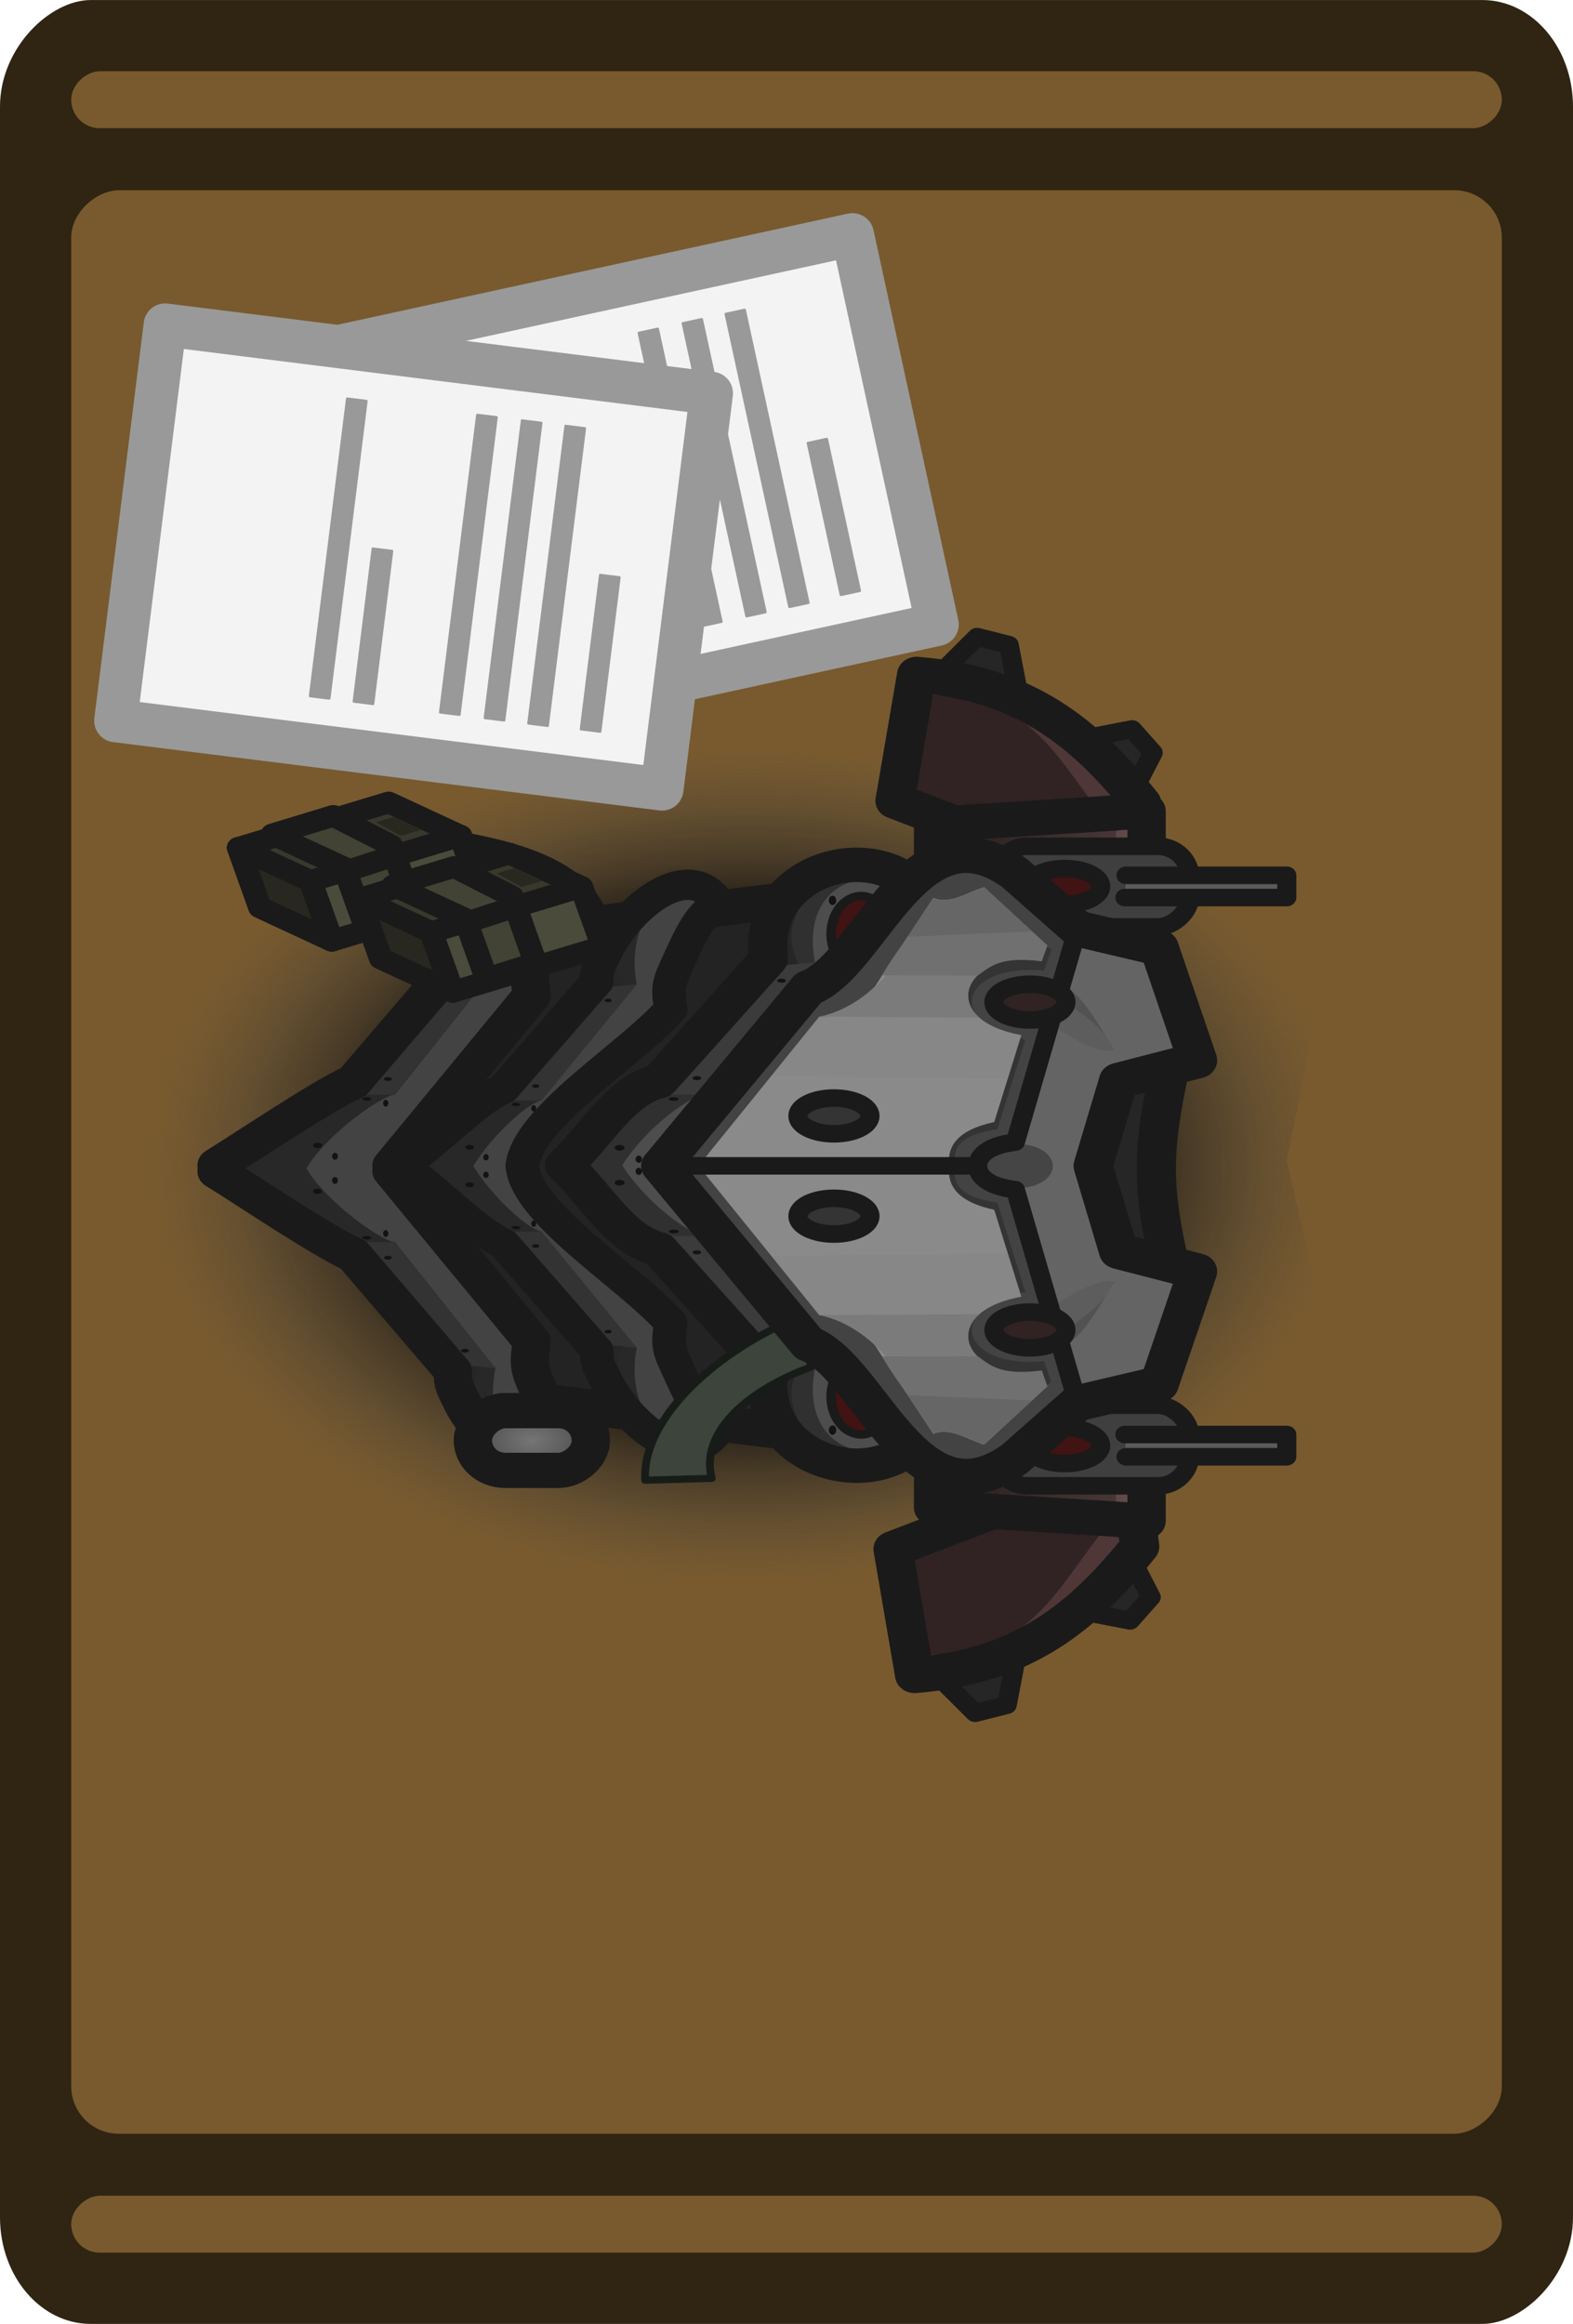 <svg xmlns="http://www.w3.org/2000/svg" xmlns:xlink="http://www.w3.org/1999/xlink" width="165.713" height="244.713" viewBox="0 0 43.845 64.747"><defs><clipPath id="g" clipPathUnits="userSpaceOnUse"/><clipPath id="h" clipPathUnits="userSpaceOnUse"/><clipPath id="i" clipPathUnits="userSpaceOnUse"/><clipPath id="j" clipPathUnits="userSpaceOnUse"/><clipPath id="k" clipPathUnits="userSpaceOnUse"/><clipPath id="l" clipPathUnits="userSpaceOnUse"/><clipPath id="m" clipPathUnits="userSpaceOnUse"/><clipPath id="n" clipPathUnits="userSpaceOnUse"/><clipPath id="o" clipPathUnits="userSpaceOnUse"/><clipPath id="p" clipPathUnits="userSpaceOnUse"/><clipPath id="q" clipPathUnits="userSpaceOnUse"/><clipPath id="r" clipPathUnits="userSpaceOnUse"/><clipPath id="s" clipPathUnits="userSpaceOnUse"/><clipPath id="t" clipPathUnits="userSpaceOnUse"/><clipPath id="u" clipPathUnits="userSpaceOnUse"/><clipPath id="v" clipPathUnits="userSpaceOnUse"/><clipPath id="w" clipPathUnits="userSpaceOnUse"/><clipPath id="x" clipPathUnits="userSpaceOnUse"/><clipPath id="y" clipPathUnits="userSpaceOnUse"/><clipPath id="z" clipPathUnits="userSpaceOnUse"/><clipPath id="A" clipPathUnits="userSpaceOnUse"/><clipPath id="B" clipPathUnits="userSpaceOnUse"/><clipPath id="C" clipPathUnits="userSpaceOnUse"/><clipPath id="D" clipPathUnits="userSpaceOnUse"/><clipPath id="E" clipPathUnits="userSpaceOnUse"/><clipPath id="F" clipPathUnits="userSpaceOnUse"/><clipPath id="G" clipPathUnits="userSpaceOnUse"/><clipPath id="H" clipPathUnits="userSpaceOnUse"/><clipPath id="I" clipPathUnits="userSpaceOnUse"/><clipPath id="J" clipPathUnits="userSpaceOnUse"/><clipPath id="K" clipPathUnits="userSpaceOnUse"/><clipPath id="L" clipPathUnits="userSpaceOnUse"/><clipPath id="M" clipPathUnits="userSpaceOnUse"/><clipPath id="N" clipPathUnits="userSpaceOnUse"/><clipPath id="O" clipPathUnits="userSpaceOnUse"/><clipPath id="P" clipPathUnits="userSpaceOnUse"/><clipPath id="Q" clipPathUnits="userSpaceOnUse"/><clipPath id="R" clipPathUnits="userSpaceOnUse"/><clipPath id="S" clipPathUnits="userSpaceOnUse"/><clipPath id="T" clipPathUnits="userSpaceOnUse"/><clipPath id="U" clipPathUnits="userSpaceOnUse"/><clipPath id="V" clipPathUnits="userSpaceOnUse"/><clipPath id="W" clipPathUnits="userSpaceOnUse"/><clipPath id="X" clipPathUnits="userSpaceOnUse"/><clipPath id="Y" clipPathUnits="userSpaceOnUse"/><clipPath id="Z" clipPathUnits="userSpaceOnUse"/><clipPath id="aa" clipPathUnits="userSpaceOnUse"/><clipPath id="ab" clipPathUnits="userSpaceOnUse"/><clipPath id="ac" clipPathUnits="userSpaceOnUse"/><clipPath id="ad" clipPathUnits="userSpaceOnUse"/><clipPath id="ae" clipPathUnits="userSpaceOnUse"/><clipPath id="af" clipPathUnits="userSpaceOnUse"/><clipPath id="ag" clipPathUnits="userSpaceOnUse"/><clipPath id="ah" clipPathUnits="userSpaceOnUse"/><clipPath id="ai" clipPathUnits="userSpaceOnUse"/><clipPath id="aj" clipPathUnits="userSpaceOnUse"/><clipPath id="ak" clipPathUnits="userSpaceOnUse"/><clipPath id="al" clipPathUnits="userSpaceOnUse"/><clipPath id="am" clipPathUnits="userSpaceOnUse"/><clipPath id="an" clipPathUnits="userSpaceOnUse"/><clipPath id="ao" clipPathUnits="userSpaceOnUse"/><clipPath id="ap" clipPathUnits="userSpaceOnUse"/><clipPath id="aq" clipPathUnits="userSpaceOnUse"/><clipPath id="ar" clipPathUnits="userSpaceOnUse"/><clipPath id="as" clipPathUnits="userSpaceOnUse"/><clipPath id="at" clipPathUnits="userSpaceOnUse"/><clipPath id="au" clipPathUnits="userSpaceOnUse"/><clipPath id="av" clipPathUnits="userSpaceOnUse"/><clipPath id="aw" clipPathUnits="userSpaceOnUse"/><clipPath id="ax" clipPathUnits="userSpaceOnUse"/><clipPath id="ay" clipPathUnits="userSpaceOnUse"/><clipPath id="az" clipPathUnits="userSpaceOnUse"/><clipPath id="aA" clipPathUnits="userSpaceOnUse"/><clipPath id="aB" clipPathUnits="userSpaceOnUse"/><clipPath id="aC" clipPathUnits="userSpaceOnUse"/><clipPath id="aD" clipPathUnits="userSpaceOnUse"/><clipPath id="aE" clipPathUnits="userSpaceOnUse"/><clipPath id="aF" clipPathUnits="userSpaceOnUse"/><clipPath id="aG" clipPathUnits="userSpaceOnUse"/><clipPath id="aH" clipPathUnits="userSpaceOnUse"/><clipPath id="aI" clipPathUnits="userSpaceOnUse"/><clipPath id="aJ" clipPathUnits="userSpaceOnUse"/><clipPath id="aK" clipPathUnits="userSpaceOnUse"/><clipPath id="aL" clipPathUnits="userSpaceOnUse"/><clipPath id="aM" clipPathUnits="userSpaceOnUse"/><linearGradient id="a"><stop offset=".428" style="stop-color:#000;stop-opacity:1"/><stop offset=".82" style="stop-color:#484848;stop-opacity:0"/></linearGradient><linearGradient xlink:href="#b" id="f" x1="-26.309" x2="-13.128" y1="7.941" y2="7.941" gradientTransform="rotate(-90 -8.749 -3.096)" gradientUnits="userSpaceOnUse"/><linearGradient id="b"><stop offset=".278" style="stop-color:#312323;stop-opacity:1"/><stop offset="1" style="stop-color:#2e2e2e;stop-opacity:0"/></linearGradient><linearGradient id="c"><stop offset="0" style="stop-color:#757575;stop-opacity:1"/><stop offset="1" style="stop-color:#757575;stop-opacity:0"/></linearGradient><linearGradient xlink:href="#b" id="e" x1="-26.309" x2="-13.128" y1="7.941" y2="7.941" gradientTransform="rotate(-90 -8.749 -3.096)" gradientUnits="userSpaceOnUse"/><radialGradient xlink:href="#a" id="d" cx="189.983" cy="544.4" r="27.265" fx="189.983" fy="544.4" gradientTransform="matrix(.52 0 0 .743 527.52 184.405)" gradientUnits="userSpaceOnUse"/><radialGradient xlink:href="#c" id="aN" cx="38.7" cy="49.088" r="2.7" fx="38.7" fy="49.088" gradientTransform="matrix(1 0 0 1.514 11.859 -28.554)" gradientUnits="userSpaceOnUse"/></defs><g transform="rotate(90 31.213 -139.941)"><rect width="64.747" height="43.845" x="171.155" y="-152.573" rx="2.97" ry="2.528" style="display:inline;fill:#302412;fill-opacity:1;stroke-width:.125"/><rect width="54.148" height="39.876" x="176.455" y="-150.589" rx="1.323" ry="1.323" style="display:inline;fill:#785a2e;fill-opacity:1;stroke-width:.129"/><rect width="1.587" height="39.876" x="173.139" y="-150.589" rx=".794" ry=".794" style="display:inline;fill:#785a2e;fill-opacity:1;stroke-width:.096"/><rect width="1.587" height="39.876" x="232.33" y="-150.589" rx=".794" ry=".794" style="display:inline;fill:#785a2e;fill-opacity:1;stroke-width:.096"/></g><path d="M617.71 568.515a.2.2 0 0 0-.116.015c-.96.326-3.84 1.238-4.353 1.434-.128.065-.32.26-.256.522.064.652.32 2.086.384 3.194.064.652-.128 1.239-.128 1.304-.128 1.108-.96 5.411-1.088 6.324 0 .13-.128 1.173 0 2.086.128.847.448 1.695.448 1.76 3.324 8.125 3.299 13.57 3.528 17.35l-.15 2.448c0 .81.481 1.424.481 1.424s-.321.314.315.527c.073.035.186.076.321.12.07.153.782 1.553 3.506 1.862 1.505.184 3.522.136 5.46.076 1.985.06 4.366.108 5.872-.076 2.88-.326 3.52-1.89 3.52-1.89q.048-.088.091-.177c.366-.195.601-.556.601-.556s.385-.585.385-1.31l-.086-2.47s-.01.062-.047.169c.239-3.785.17-9.268 3.536-17.497 0-.065.32-.913.448-1.76.128-.913 0-1.956 0-2.086-.128-.913-.96-5.216-1.088-6.324 0-.065-.192-.652-.128-1.304.064-1.108.32-2.542.384-3.194.064-.261-.128-.457-.256-.522-.512-.196-3.392-1.108-4.352-1.434-.128-.066-.384.065-.512.26-.32.392-1.6 2.282-2.368 3.26-.032.05-.42.332-.986.727l-4.887 1.102-4.501-.886c-.663-.493-1.177-.886-1.214-.943-.768-.978-2.048-2.868-2.368-3.26a.64.64 0 0 0-.396-.274" style="fill:url(#d);stroke:none;stroke-width:.655;stroke-linecap:round;stroke-linejoin:round;stroke-miterlimit:29;stroke-dasharray:none;stroke-opacity:1" transform="rotate(90 601.8 7.95)"/><g transform="rotate(70.598 417.3 -717.85)"><path d="M-960.29-225.511h11.113v15.346h-11.113z" style="fill:#f3f3f3;fill-opacity:1;stroke:#999;stroke-width:1.2;stroke-linecap:round;stroke-linejoin:round;stroke-dasharray:none;stroke-opacity:1;stop-color:#000" transform="rotate(7.126)scale(-1 1)"/><rect width="4.397" height=".608" x="-958.949" y="-223.636" rx=".033" ry=".033" style="fill:#999;fill-opacity:1;stroke:none;stroke-width:1.194;stroke-linecap:round;stroke-linejoin:round;stroke-miterlimit:5;stroke-dasharray:none;stroke-opacity:1;paint-order:fill markers stroke" transform="rotate(7.126)scale(-1 1)"/><rect width="8.419" height=".608" x="-958.97" y="-222.164" rx=".033" ry=".033" style="fill:#999;fill-opacity:1;stroke:none;stroke-width:1.194;stroke-linecap:round;stroke-linejoin:round;stroke-miterlimit:5;stroke-dasharray:none;stroke-opacity:1;paint-order:fill markers stroke" transform="rotate(7.126)scale(-1 1)"/><rect width="8.419" height=".608" x="-958.97" y="-220.94" rx=".033" ry=".033" style="fill:#999;fill-opacity:1;stroke:none;stroke-width:1.194;stroke-linecap:round;stroke-linejoin:round;stroke-miterlimit:5;stroke-dasharray:none;stroke-opacity:1;paint-order:fill markers stroke" transform="rotate(7.126)scale(-1 1)"/><rect width="8.419" height=".608" x="-958.97" y="-219.684" rx=".033" ry=".033" style="fill:#999;fill-opacity:1;stroke:none;stroke-width:1.194;stroke-linecap:round;stroke-linejoin:round;stroke-miterlimit:5;stroke-dasharray:none;stroke-opacity:1;paint-order:fill markers stroke" transform="rotate(7.126)scale(-1 1)"/><rect width="4.359" height=".608" x="-958.889" y="-216.556" rx=".033" ry=".033" style="fill:#999;fill-opacity:1;stroke:none;stroke-width:1.194;stroke-linecap:round;stroke-linejoin:round;stroke-miterlimit:5;stroke-dasharray:none;stroke-opacity:1;paint-order:fill markers stroke" transform="rotate(7.147)scale(-1 1)skewY(.063)"/><rect width="8.419" height=".608" x="-958.97" y="-216.029" rx=".033" ry=".033" style="fill:#999;fill-opacity:1;stroke:none;stroke-width:1.194;stroke-linecap:round;stroke-linejoin:round;stroke-miterlimit:5;stroke-dasharray:none;stroke-opacity:1;paint-order:fill markers stroke" transform="rotate(7.126)scale(-1 1)"/></g><g transform="rotate(90 436.336 -522.527)"><path d="M-960.29-225.511h11.113v15.346h-11.113z" style="fill:#f3f3f3;fill-opacity:1;stroke:#999;stroke-width:1.2;stroke-linecap:round;stroke-linejoin:round;stroke-dasharray:none;stroke-opacity:1;stop-color:#000" transform="rotate(7.126)scale(-1 1)"/><rect width="4.397" height=".608" x="-958.949" y="-223.636" rx=".033" ry=".033" style="fill:#999;fill-opacity:1;stroke:none;stroke-width:1.194;stroke-linecap:round;stroke-linejoin:round;stroke-miterlimit:5;stroke-dasharray:none;stroke-opacity:1;paint-order:fill markers stroke" transform="rotate(7.126)scale(-1 1)"/><rect width="8.419" height=".608" x="-958.97" y="-222.164" rx=".033" ry=".033" style="fill:#999;fill-opacity:1;stroke:none;stroke-width:1.194;stroke-linecap:round;stroke-linejoin:round;stroke-miterlimit:5;stroke-dasharray:none;stroke-opacity:1;paint-order:fill markers stroke" transform="rotate(7.126)scale(-1 1)"/><rect width="8.419" height=".608" x="-958.97" y="-220.94" rx=".033" ry=".033" style="fill:#999;fill-opacity:1;stroke:none;stroke-width:1.194;stroke-linecap:round;stroke-linejoin:round;stroke-miterlimit:5;stroke-dasharray:none;stroke-opacity:1;paint-order:fill markers stroke" transform="rotate(7.126)scale(-1 1)"/><rect width="8.419" height=".608" x="-958.97" y="-219.684" rx=".033" ry=".033" style="fill:#999;fill-opacity:1;stroke:none;stroke-width:1.194;stroke-linecap:round;stroke-linejoin:round;stroke-miterlimit:5;stroke-dasharray:none;stroke-opacity:1;paint-order:fill markers stroke" transform="rotate(7.126)scale(-1 1)"/><rect width="4.359" height=".608" x="-958.889" y="-216.556" rx=".033" ry=".033" style="fill:#999;fill-opacity:1;stroke:none;stroke-width:1.194;stroke-linecap:round;stroke-linejoin:round;stroke-miterlimit:5;stroke-dasharray:none;stroke-opacity:1;paint-order:fill markers stroke" transform="rotate(7.147)scale(-1 1)skewY(.063)"/><rect width="8.419" height=".608" x="-958.97" y="-216.029" rx=".033" ry=".033" style="fill:#999;fill-opacity:1;stroke:none;stroke-width:1.194;stroke-linecap:round;stroke-linejoin:round;stroke-miterlimit:5;stroke-dasharray:none;stroke-opacity:1;paint-order:fill markers stroke" transform="rotate(7.126)scale(-1 1)"/></g><g transform="matrix(0 .489 -.532 0 39.176 15.412)"><path d="m23.15 29.516-19.033-.703 3.29 24.25 15.743 9.76 15.744-9.76 3.289-24.25z" style="fill:#232323;fill-opacity:1;stroke:#1a1a1a;stroke-width:2.461;stroke-linecap:round;stroke-linejoin:round;stroke-miterlimit:2;stroke-dasharray:none;stroke-opacity:1" transform="translate(15.605 3.078)scale(.834)"/><path d="m22.95 54.857-9.245-7.063-2.84-2.01-2.3-1.512c-2.92 1.534-2.447 5.098.76 6.417 1.32.407 1.86-.003 2.43-.012l6.627 5.483c.515 1.89 3.368 4.363 4.925 5.852 1.558-1.489 4.41-3.962 4.926-5.852l6.626-5.483c.57.01 1.111.42 2.43.012 3.207-1.319 3.68-4.883.76-6.417l-2.299 1.512-2.84 2.01-9.246 7.063" style="fill:#282828;fill-opacity:1;stroke:none;stroke-width:1.873;stroke-linecap:round;stroke-linejoin:round;stroke-miterlimit:2;stroke-dasharray:none;stroke-opacity:1" transform="translate(11.745 -.766)"/><path d="M9.047 44.336c-3.043 1.69-1.814 4.935 2.873 4.111l11.387 8.35 11.386-8.35c4.688.824 5.918-2.421 2.875-4.111l-1.341 1.393-3.317 1.796-9.601 7.159-.002 1.363v-1.363l-9.602-7.159-3.316-1.796z" style="fill:#434343;fill-opacity:1;stroke:none;stroke-width:.936;stroke-linecap:round;stroke-linejoin:round;stroke-miterlimit:2;stroke-dasharray:none;stroke-opacity:1" transform="translate(11.745 -.766)"/><path d="m11.92 48.447.167 1.56 7.024 6.452v-2.707zm22.774 0-.167 1.56-7.023 6.452v-2.707z" style="fill:#333;fill-opacity:1;stroke:none;stroke-width:.936;stroke-linecap:round;stroke-linejoin:round;stroke-miterlimit:2;stroke-dasharray:none;stroke-opacity:1" transform="translate(11.745 -.766)"/><path d="M7.854 48.705c1.238.465 2.258 1.365 4.15.522l.083.78H8.615Zm30.907 0c-1.238.465-2.259 1.365-4.15.522l-.084.78H38Z" style="fill:#262626;fill-opacity:1;stroke:none;stroke-width:.936;stroke-linecap:round;stroke-linejoin:round;stroke-miterlimit:2;stroke-dasharray:none;stroke-opacity:1" transform="translate(11.745 -.766)"/><path d="M19.111 53.752c.119.742 2.272 3.555 4.196 4.6v-3.108zm4.196 4.6c1.923-1.045 4.079-3.858 4.197-4.6l-4.195 1.492z" style="fill:#434343;fill-opacity:1;stroke:none;stroke-width:.936;stroke-linecap:round;stroke-linejoin:round;stroke-miterlimit:2;stroke-dasharray:none;stroke-opacity:1" transform="translate(11.745 -.766)"/><path d="m23.164 53.899-9.698-7.35c-1.275.157-1.53.17-2.745-.344-1.486-.614-1.007-.625-1.562-1.705-2.92 1.534-2.138 4.488 1.07 5.807.725.353.93.377 1.526.37l6.626 5.215c.852 1.721 3.624 5.47 4.76 7.17m.31-9.163 9.697-7.35c1.276.157 1.53.17 2.745-.344 1.486-.614 1.008-.625 1.562-1.705 2.92 1.534 2.138 4.488-1.069 5.807-.725.353-.93.377-1.527.37l-6.626 5.215c-.852 1.721-3.623 5.47-4.759 7.17" style="fill:none;fill-opacity:1;stroke:#1a1a1a;stroke-width:2;stroke-linecap:round;stroke-linejoin:round;stroke-miterlimit:2;stroke-dasharray:none;stroke-opacity:1" transform="translate(11.745 -.766)"/><path d="M19.79 54.194c0 .075-.087.136-.195.136s-.195-.06-.195-.136c0-.075.087-.135.195-.135s.195.06.195.135m7.035 0c0 .075.087.136.195.136.107 0 .194-.06.194-.136 0-.075-.087-.135-.194-.135s-.195.06-.195.135" style="fill:#131313;fill-opacity:1;stroke:none;stroke-width:.381;stroke-linecap:round;stroke-linejoin:round;stroke-miterlimit:2;stroke-dasharray:none;stroke-opacity:1" transform="translate(11.745 -.766)"/><path d="M22.815 56.856c0 .084-.087.152-.195.152-.107 0-.194-.068-.194-.152 0-.085.087-.153.194-.153s.195.068.195.153m.984 0c0 .084.088.152.195.152s.195-.068.195-.152c0-.085-.087-.153-.195-.153s-.195.068-.195.153" style="fill:#131313;fill-opacity:1;stroke:none;stroke-width:.404;stroke-linecap:round;stroke-linejoin:round;stroke-miterlimit:2;stroke-dasharray:none;stroke-opacity:1" transform="translate(11.745 -.766)"/><path d="M22.154 57.768c0 .131-.069.237-.153.237s-.153-.106-.153-.237c0-.13.069-.236.153-.236s.153.106.153.236m2.307 0c0 .131.068.237.153.237s.152-.106.152-.237c0-.13-.068-.236-.152-.236-.085 0-.153.106-.153.236" style="fill:#131313;fill-opacity:1;stroke:none;stroke-width:.446;stroke-linecap:round;stroke-linejoin:round;stroke-miterlimit:2;stroke-dasharray:none;stroke-opacity:1" transform="translate(11.745 -.766)"/><path d="M19.454 55.187c0 .13-.046.237-.102.237-.057 0-.102-.107-.102-.237 0-.131.045-.237.102-.237s.102.106.102.237m7.706 0c0 .13.046.237.103.237s.102-.107.102-.237c0-.131-.046-.237-.102-.237-.057 0-.103.106-.103.237" style="fill:#131313;fill-opacity:1;stroke:none;stroke-width:.365;stroke-linecap:round;stroke-linejoin:round;stroke-miterlimit:2;stroke-dasharray:none;stroke-opacity:1" transform="translate(11.745 -.766)"/><path d="M18.327 54.08c0 .113-.05.204-.11.204-.062 0-.111-.091-.111-.203s.05-.204.11-.204c.061 0 .111.091.111.204m9.96 0c0 .113.05.204.111.204s.11-.091.11-.203-.049-.204-.11-.204c-.06 0-.11.091-.11.204M13.03 50.044c0 .112-.05.203-.111.203-.062 0-.111-.09-.111-.203 0-.112.05-.203.11-.203.062 0 .111.091.111.203m20.555 0c0 .112.05.203.111.203s.11-.09.11-.203c0-.112-.049-.203-.11-.203s-.11.091-.11.203" style="fill:#131313;fill-opacity:1;stroke:none;stroke-width:.352;stroke-linecap:round;stroke-linejoin:round;stroke-miterlimit:2;stroke-dasharray:none;stroke-opacity:1" transform="translate(11.745 -.766)"/><path d="m-31.769 37.604-12.147-9.28-3.732-2.641-5.141-2.497c-3.837 2.015-1.095 7.209 3.118 8.942 1.733.535 2.444-.004 3.193-.016l8.706 7.204c.657 2.409 4.203 3.846 6.283 5.716 2.08-1.87 5.627-3.307 6.283-5.716l8.707-7.204c.748.012 1.46.55 3.192.016 4.214-1.733 6.956-6.927 3.119-8.942l-5.141 2.497-3.732 2.64-12.147 9.28" style="fill:#282828;fill-opacity:1;stroke:none;stroke-width:2.461;stroke-linecap:round;stroke-linejoin:round;stroke-miterlimit:2;stroke-dasharray:none;stroke-opacity:1" transform="matrix(.701 0 0 .715 56.993 19.413)"/><path d="M-52.79 23.186c-3.997 2.22.372 7.078 6.53 5.996l14.772 10.982 14.771-10.982c6.158 1.082 10.527-3.776 6.53-5.996l-4.516 2.425-4.358 2.36-12.427 9.265-12.43-9.265-4.355-2.36z" style="fill:#434343;fill-opacity:1;stroke:none;stroke-width:1.23;stroke-linecap:round;stroke-linejoin:round;stroke-miterlimit:2;stroke-dasharray:none;stroke-opacity:1" transform="matrix(.701 0 0 .715 56.993 19.413)"/><path d="m-46.26 29.181.218 2.051 9.228 8.477v-3.557zm29.543 0-.219 2.051-9.227 8.477v-3.557z" style="fill:#333;fill-opacity:1;stroke:none;stroke-width:1.23;stroke-linecap:round;stroke-linejoin:round;stroke-miterlimit:2;stroke-dasharray:none;stroke-opacity:1" transform="matrix(.701 0 0 .715 56.993 19.413)"/><path d="M-51.604 29.521c1.627.61 2.967 1.793 5.453.686l.11 1.025h-4.563zm40.23 0c-1.626.61-2.967 1.793-5.452.686l-.11 1.025h4.563z" style="fill:#262626;fill-opacity:1;stroke:none;stroke-width:1.23;stroke-linecap:round;stroke-linejoin:round;stroke-miterlimit:2;stroke-dasharray:none;stroke-opacity:1" transform="matrix(.701 0 0 .715 56.993 19.413)"/><path d="M-36.814 36.152c.154.967 2.816 3.626 5.326 5.008 2.51-1.382 5.17-4.041 5.324-5.008l-5.324 1.893z" style="fill:#434343;fill-opacity:1;stroke:none;stroke-width:1.23;stroke-linecap:round;stroke-linejoin:round;stroke-miterlimit:2;stroke-dasharray:none;stroke-opacity:1" transform="matrix(.701 0 0 .715 56.993 19.413)"/><path d="M-31.457 46.385c1.491-2.234 5.133-5.16 6.252-7.422l8.706-6.851c.784.009 1.052-.023 2.006-.487 4.213-1.733 8.142-6.425 4.305-8.44-.728 1.42-3 2.244-4.953 3.051-1.596.676-1.93.659-3.607.453-3.848 3.12-8.77 10.51-12.74 10.88-3.972-.37-8.894-7.76-12.742-10.88-1.676.206-2.01.223-3.607-.453-1.952-.807-4.224-1.632-4.953-3.051-3.837 2.015.092 6.707 4.306 8.44.953.464 1.222.496 2.006.487l8.705 6.85c1.12 2.263 4.761 5.19 6.253 7.423" style="fill:none;fill-opacity:1;stroke:#1a1a1a;stroke-width:2.461;stroke-linecap:round;stroke-linejoin:round;stroke-miterlimit:2;stroke-dasharray:none;stroke-opacity:1" transform="matrix(.701 0 0 .715 56.993 19.413)"/><path d="M-35.922 36.733c0 .099-.114.179-.256.179-.141 0-.256-.08-.256-.179s.115-.178.256-.178.256.08.256.178m8.866 0c0 .099.115.179.256.179s.256-.08.256-.179-.114-.178-.256-.178c-.141 0-.256.08-.256.178" style="fill:#131313;fill-opacity:1;stroke:none;stroke-width:.501;stroke-linecap:round;stroke-linejoin:round;stroke-miterlimit:2;stroke-dasharray:none;stroke-opacity:1" transform="matrix(.701 0 0 .715 56.993 19.413)"/><path d="M-31.947 40.23c0 .11-.114.2-.256.2-.14 0-.256-.09-.256-.2s.115-.201.256-.201.256.09.256.2m.916 0c0 .11.115.2.256.2s.256-.09.256-.2-.114-.201-.256-.201c-.141 0-.256.09-.256.2" style="fill:#131313;fill-opacity:1;stroke:none;stroke-width:.531;stroke-linecap:round;stroke-linejoin:round;stroke-miterlimit:2;stroke-dasharray:none;stroke-opacity:1" transform="matrix(.701 0 0 .715 56.993 19.413)"/><path d="M-32.816 41.429c0 .172-.09.311-.2.311s-.201-.14-.201-.311c0-.172.09-.311.2-.311s.201.14.201.311m2.655 0c0 .172.09.311.2.311s.2-.14.2-.311c0-.172-.089-.311-.2-.311-.11 0-.2.14-.2.311" style="fill:#131313;fill-opacity:1;stroke:none;stroke-width:.586;stroke-linecap:round;stroke-linejoin:round;stroke-miterlimit:2;stroke-dasharray:none;stroke-opacity:1" transform="matrix(.701 0 0 .715 56.993 19.413)"/><path d="M-36.363 38.037c0 .172-.06.311-.134.311s-.134-.14-.134-.311c0-.172.06-.311.134-.311s.134.139.134.31m9.748 0c0 .172.06.311.135.311.074 0 .134-.14.134-.311 0-.172-.06-.311-.134-.311s-.135.139-.135.31" style="fill:#131313;fill-opacity:1;stroke:none;stroke-width:.479;stroke-linecap:round;stroke-linejoin:round;stroke-miterlimit:2;stroke-dasharray:none;stroke-opacity:1" transform="matrix(.701 0 0 .715 56.993 19.413)"/><path d="M-37.844 36.584c0 .147-.065.267-.145.267s-.146-.12-.146-.267.066-.267.146-.267.145.12.145.267m12.71 0c0 .147.065.267.146.267s.145-.12.145-.267-.065-.267-.145-.267-.146.12-.146.267m-19.67-5.304c0 .148-.065.267-.146.267s-.145-.12-.145-.267.065-.267.145-.267.146.12.146.267m26.63 0c0 .148.066.267.146.267s.146-.12.146-.267-.065-.267-.146-.267-.145.12-.145.267" style="fill:#131313;fill-opacity:1;stroke:none;stroke-width:.462;stroke-linecap:round;stroke-linejoin:round;stroke-miterlimit:2;stroke-dasharray:none;stroke-opacity:1" transform="matrix(.701 0 0 .715 56.993 19.413)"/><path d="m-4.276 5.451-2.337-.861-1.235 1.21.706 2.303m-2.505 3.905-2.403.652-.306 1.703 1.91 1.467" style="fill:#262626;fill-opacity:1;stroke:#1a1a1a;stroke-width:1.026;stroke-linecap:square;stroke-linejoin:round;stroke-miterlimit:2;stroke-dasharray:none;stroke-opacity:1" transform="rotate(5.176 -93.2 207.827)"/><path d="m-3.383 17.804 2.013-6.415-.683-6.42-2.356-.051c-3.696 3.298-6.254 6.655-6.227 12.406z" style="fill:#312323;fill-opacity:1;stroke:none;stroke-width:2.052;stroke-linecap:round;stroke-linejoin:round;stroke-miterlimit:2;stroke-dasharray:none;stroke-opacity:1" transform="rotate(5.176 -93.2 207.827)"/><path d="M-9.917 17.324c.095-5.318 2.31-9.37 6.227-12.406l2.215.683c-3.104 3.464-7.94 4.892-7.356 10.769z" style="fill:#4f3737;fill-opacity:1;stroke:none;stroke-width:2.052;stroke-linecap:round;stroke-linejoin:round;stroke-miterlimit:2;stroke-dasharray:none;stroke-opacity:1" transform="rotate(5.176 -93.2 207.827)"/><path d="M-2.664 17.804-.65 11.39l-.683-6.42-2.357-.051c-3.695 3.298-6.253 6.655-6.227 12.406z" style="fill:none;fill-opacity:1;stroke:#1a1a1a;stroke-width:2.052;stroke-linecap:round;stroke-linejoin:round;stroke-miterlimit:2;stroke-dasharray:none;stroke-opacity:1" transform="rotate(5.176 -93.2 207.827)"/><g transform="translate(16.701 11.285)"><path d="M-2.012 2.284h8.6L6 13.464h-7.243z" style="fill:#513a3a;fill-opacity:1;stroke:#1a1a1a;stroke-width:2;stroke-linecap:round;stroke-linejoin:round;stroke-miterlimit:2;stroke-dasharray:none;stroke-opacity:1"/><rect width="9.208" height="1.608" x="-2.316" y="2.284" rx="1.811" ry="1.68" style="fill:#715151;fill-opacity:1;stroke:none;stroke-width:1.589;stroke-linecap:round;stroke-linejoin:round;stroke-miterlimit:2;stroke-dasharray:none;stroke-opacity:1"/><path d="M-2.012 2.284h8.6L6 13.464h-7.243z" style="fill:url(#e);stroke:#1a1a1a;stroke-width:2;stroke-linecap:round;stroke-linejoin:round;stroke-miterlimit:2;stroke-dasharray:none;stroke-opacity:1"/><rect width="4.595" height="10.283" rx="1.811" ry="1.68" style="fill:#3f3f3f;fill-opacity:1;stroke:#1a1a1a;stroke-width:1;stroke-linecap:round;stroke-linejoin:round;stroke-miterlimit:2;stroke-dasharray:none;stroke-opacity:1"/><ellipse cx="2.288" cy="6.571" rx="1.018" ry="1.889" style="fill:#411313;fill-opacity:1;stroke:#1a1a1a;stroke-width:1.001;stroke-linecap:round;stroke-linejoin:round;stroke-miterlimit:2;stroke-dasharray:none;stroke-opacity:1"/><path d="M2.922 3.417v-8.483H1.654v8.424" style="fill:#5b5b5b;fill-opacity:1;stroke:#1a1a1a;stroke-width:1;stroke-linecap:round;stroke-linejoin:round;stroke-miterlimit:2;stroke-dasharray:none;stroke-opacity:1"/></g><path d="m-4.276 5.451-2.337-.861-1.235 1.21.706 2.303m-2.505 3.905-2.403.652-.306 1.703 1.91 1.467" style="fill:#262626;fill-opacity:1;stroke:#1a1a1a;stroke-width:1.026;stroke-linecap:square;stroke-linejoin:round;stroke-miterlimit:2;stroke-dasharray:none;stroke-opacity:1" transform="rotate(174.824 26.03 5.866)scale(1 -1)"/><path d="m-3.383 17.804 2.013-6.415-.683-6.42-2.356-.051c-3.696 3.298-6.254 6.655-6.227 12.406z" style="fill:#312323;fill-opacity:1;stroke:none;stroke-width:2.052;stroke-linecap:round;stroke-linejoin:round;stroke-miterlimit:2;stroke-dasharray:none;stroke-opacity:1" transform="rotate(174.824 26.03 5.866)scale(1 -1)"/><path d="M-9.917 17.324c.095-5.318 2.31-9.37 6.227-12.406l2.215.683c-3.104 3.464-7.94 4.892-7.356 10.769z" style="fill:#4f3737;fill-opacity:1;stroke:none;stroke-width:2.052;stroke-linecap:round;stroke-linejoin:round;stroke-miterlimit:2;stroke-dasharray:none;stroke-opacity:1" transform="rotate(174.824 26.03 5.866)scale(1 -1)"/><path d="M-2.664 17.804-.65 11.39l-.683-6.42-2.357-.051c-3.695 3.298-6.253 6.655-6.227 12.406z" style="fill:none;fill-opacity:1;stroke:#1a1a1a;stroke-width:2.052;stroke-linecap:round;stroke-linejoin:round;stroke-miterlimit:2;stroke-dasharray:none;stroke-opacity:1" transform="rotate(174.824 26.03 5.866)scale(1 -1)"/><g transform="matrix(-1 0 0 1 53.139 11.285)"><path d="M-2.012 2.284h8.6L6 13.464h-7.243z" style="fill:#513a3a;fill-opacity:1;stroke:#1a1a1a;stroke-width:2;stroke-linecap:round;stroke-linejoin:round;stroke-miterlimit:2;stroke-dasharray:none;stroke-opacity:1"/><rect width="9.208" height="1.608" x="-2.316" y="2.284" rx="1.811" ry="1.68" style="fill:#715151;fill-opacity:1;stroke:none;stroke-width:1.589;stroke-linecap:round;stroke-linejoin:round;stroke-miterlimit:2;stroke-dasharray:none;stroke-opacity:1"/><path d="M-2.012 2.284h8.6L6 13.464h-7.243z" style="fill:url(#f);stroke:#1a1a1a;stroke-width:2;stroke-linecap:round;stroke-linejoin:round;stroke-miterlimit:2;stroke-dasharray:none;stroke-opacity:1"/><rect width="4.595" height="10.283" rx="1.811" ry="1.68" style="fill:#3f3f3f;fill-opacity:1;stroke:#1a1a1a;stroke-width:1;stroke-linecap:round;stroke-linejoin:round;stroke-miterlimit:2;stroke-dasharray:none;stroke-opacity:1"/><ellipse cx="2.288" cy="6.571" rx="1.018" ry="1.889" style="fill:#411313;fill-opacity:1;stroke:#1a1a1a;stroke-width:1.001;stroke-linecap:round;stroke-linejoin:round;stroke-miterlimit:2;stroke-dasharray:none;stroke-opacity:1"/><path d="M2.922 3.417v-8.483H1.654v8.424" style="fill:#5b5b5b;fill-opacity:1;stroke:#1a1a1a;stroke-width:1;stroke-linecap:round;stroke-linejoin:round;stroke-miterlimit:2;stroke-dasharray:none;stroke-opacity:1"/></g><path d="m23.15 45.974-12.147-9.28-1.92-3.704-4.833-1.965c-3.837 2.015-3.215 7.74.998 9.473 1.733.534 2.445-.004 3.193-.016l8.706 7.204c.677 2.483 3.957 3.965 6.003 5.922m0-7.634 12.147-9.28 1.92-3.704 4.833-1.965c3.837 2.015 3.215 7.74-.998 9.473-1.733.534-2.445-.004-3.193-.016l-8.706 7.204c-.677 2.483-3.957 3.965-6.003 5.922" style="fill:#303030;fill-opacity:1;stroke:none;stroke-width:2.461;stroke-linecap:round;stroke-linejoin:round;stroke-miterlimit:2;stroke-dasharray:none;stroke-opacity:1" transform="matrix(.798 0 0 .836 16.408 -.45)"/><path d="m-49.17 11.069 4.125 1.677 1.92 3.703 12.147 9.28v2.624l-14.49-10.693c-6.16 1.083-7.7-4.37-3.702-6.591m36.386 0-4.125 1.677-1.92 3.703-12.147 9.28v2.624l14.49-10.693c6.159 1.083 7.7-4.37 3.702-6.591" style="fill:#4d4d4d;fill-opacity:1;stroke:none;stroke-width:1.23;stroke-linecap:round;stroke-linejoin:round;stroke-miterlimit:2;stroke-dasharray:none;stroke-opacity:1" transform="matrix(.798 0 0 .836 59.595 16.172)"/><path d="m-45.469 17.66.219 2.05 9.228 8.478V24.63Zm28.983 0-.218 2.05-9.228 8.478V24.63Z" style="fill:#3b3b3b;fill-opacity:1;stroke:none;stroke-width:1.23;stroke-linecap:round;stroke-linejoin:round;stroke-miterlimit:2;stroke-dasharray:none;stroke-opacity:1" transform="matrix(.798 0 0 .836 59.595 16.172)"/><path d="M-50.812 18c1.626.61 2.967 1.792 5.453.686l.109 1.025h-4.562zm39.67 0c-1.627.61-2.968 1.792-5.453.686l-.11 1.025h4.563z" style="fill:#262626;fill-opacity:1;stroke:none;stroke-width:1.23;stroke-linecap:round;stroke-linejoin:round;stroke-miterlimit:2;stroke-dasharray:none;stroke-opacity:1" transform="matrix(.798 0 0 .836 59.595 16.172)"/><path d="M-36.022 24.63c.155.975 2.516 3.734 5.044 5.106v-3.082zm10.09 0c-.156.975-2.517 3.734-5.044 5.106v-3.082z" style="fill:#4d4d4d;fill-opacity:1;stroke:none;stroke-width:1.23;stroke-linecap:round;stroke-linejoin:round;stroke-miterlimit:2;stroke-dasharray:none;stroke-opacity:1" transform="matrix(.798 0 0 .836 59.595 16.172)"/><path d="m-30.978 25.73-12.147-9.28-1.92-3.704-4.833-1.965c-3.837 2.015-3.215 7.74.998 9.473 1.733.535 2.445.349 3.194.337l8.705 6.85c.677 2.484 3.956 3.966 6.003 5.923m.002-7.634 12.147-9.28 1.92-3.704 4.833-1.965c3.837 2.015 3.215 7.74-.999 9.473-1.733.535-2.445.349-3.193.337l-8.706 6.85c-.676 2.484-3.956 3.966-6.002 5.923" style="fill:none;fill-opacity:1;stroke:#1a1a1a;stroke-width:2.461;stroke-linecap:round;stroke-linejoin:round;stroke-miterlimit:2;stroke-dasharray:none;stroke-opacity:1" transform="matrix(.798 0 0 .836 59.595 16.172)"/><path d="M-44.786 14.77c0 1.038-1.212 1.88-2.707 1.88s-2.707-.842-2.707-1.88c0-1.036 1.212-1.877 2.707-1.877s2.707.84 2.707 1.878m27.617 0c0 1.038 1.212 1.88 2.707 1.88s2.707-.842 2.707-1.88c0-1.036-1.212-1.877-2.707-1.877s-2.707.84-2.707 1.878" style="display:inline;fill:#411313;fill-opacity:1;stroke:#1a1a1a;stroke-width:.6;stroke-linecap:round;stroke-linejoin:round;stroke-miterlimit:2;stroke-dasharray:none;stroke-opacity:1" transform="matrix(.798 0 0 .836 59.595 16.172)"/><path d="M-43.272 21.494c0 .201-.376.364-.84.364s-.84-.163-.84-.364c0-.202.376-.365.84-.365s.84.163.84.365m30.167-5.169c.067.19.476.22.913.065s.737-.434.67-.624-.476-.218-.913-.064-.737.434-.67.623" style="display:inline;fill:#6d2020;fill-opacity:1;stroke:none;stroke-width:.147;stroke-linecap:round;stroke-linejoin:round;stroke-miterlimit:2;stroke-dasharray:none;stroke-opacity:1" transform="matrix(.786 .141 -.135 .824 59.596 16.172)"/><path d="M-35.13 25.212c0 .099-.115.178-.256.178s-.256-.08-.256-.178c0-.099.115-.179.256-.179s.256.08.256.179m8.306 0c0 .099.114.178.255.178s.256-.08.256-.178c0-.099-.114-.179-.256-.179-.14 0-.255.08-.255.179" style="fill:#131313;fill-opacity:1;stroke:none;stroke-width:.501;stroke-linecap:round;stroke-linejoin:round;stroke-miterlimit:2;stroke-dasharray:none;stroke-opacity:1" transform="matrix(.798 0 0 .836 59.595 16.172)"/><path d="M-31.155 28.708c0 .111-.114.2-.256.2-.141 0-.256-.089-.256-.2 0-.11.115-.2.256-.2s.256.09.256.2m.355 0c0 .111.115.2.256.2s.256-.089.256-.2c0-.11-.114-.2-.256-.2-.14 0-.256.09-.256.2" style="fill:#131313;fill-opacity:1;stroke:none;stroke-width:.531;stroke-linecap:round;stroke-linejoin:round;stroke-miterlimit:2;stroke-dasharray:none;stroke-opacity:1" transform="matrix(.798 0 0 .836 59.595 16.172)"/><path d="M-45.29 17.101c0 .13-.149.234-.333.234s-.333-.105-.333-.234.15-.234.333-.234.334.105.334.234m28.625 0c0 .13.15.234.333.234s.333-.105.333-.234-.149-.234-.333-.234-.333.105-.333.234" style="fill:#131313;fill-opacity:1;stroke:none;stroke-width:.654;stroke-linecap:round;stroke-linejoin:round;stroke-miterlimit:2;stroke-dasharray:none;stroke-opacity:1" transform="matrix(.798 0 0 .836 59.595 16.172)"/><path d="M-32.024 29.908c0 .172-.09.31-.2.31-.112 0-.201-.138-.201-.31s.09-.311.2-.311.2.139.2.31m2.094 0c0 .172.09.31.2.31s.201-.138.201-.31-.09-.311-.2-.311-.201.139-.201.31" style="fill:#131313;fill-opacity:1;stroke:none;stroke-width:.586;stroke-linecap:round;stroke-linejoin:round;stroke-miterlimit:2;stroke-dasharray:none;stroke-opacity:1" transform="matrix(.798 0 0 .836 59.595 16.172)"/><path d="M-35.571 26.516c0 .171-.06.31-.134.31s-.135-.139-.135-.31c0-.172.06-.311.135-.311.074 0 .134.139.134.31m9.188 0c0 .171.06.31.134.31s.134-.139.134-.31c0-.172-.06-.311-.134-.311s-.134.139-.134.31" style="fill:#131313;fill-opacity:1;stroke:none;stroke-width:.479;stroke-linecap:round;stroke-linejoin:round;stroke-miterlimit:2;stroke-dasharray:none;stroke-opacity:1" transform="matrix(.798 0 0 .836 59.595 16.172)"/><path d="M-37.052 25.062c0 .148-.065.267-.145.267s-.146-.12-.146-.267.065-.267.146-.267.145.12.145.267m12.15 0c0 .148.065.267.145.267s.145-.12.145-.267-.065-.267-.145-.267-.146.12-.146.267m-19.109-5.302c0 .147-.066.266-.146.266s-.145-.12-.145-.267.065-.267.145-.267.146.12.146.267m26.07 0c0 .147.065.266.145.266s.146-.12.146-.267-.065-.267-.146-.267-.145.12-.145.267" style="fill:#131313;fill-opacity:1;stroke:none;stroke-width:.462;stroke-linecap:round;stroke-linejoin:round;stroke-miterlimit:2;stroke-dasharray:none;stroke-opacity:1" transform="matrix(.798 0 0 .836 59.595 16.172)"/><path d="M-49.582 12.82c0 .129-.15.233-.333.233-.185 0-.334-.104-.334-.233 0-.13.15-.234.334-.234s.333.104.333.234m37.21 0c0 .129.149.233.333.233s.333-.104.333-.233c0-.13-.149-.234-.333-.234s-.333.104-.333.234m-37.183 3.745c0 .13-.149.234-.333.234s-.333-.105-.333-.234.15-.234.333-.234.333.105.333.234m37.155 0c0 .13.15.234.333.234s.334-.105.334-.234-.15-.234-.334-.234-.333.105-.333.234" style="fill:#131313;fill-opacity:1;stroke:none;stroke-width:.654;stroke-linecap:round;stroke-linejoin:round;stroke-miterlimit:2;stroke-dasharray:none;stroke-opacity:1" transform="matrix(.798 0 0 .836 59.595 16.172)"/><path d="M43.55 46.773c1.202 3.97 4.87 9.02 8.79 9.12l.148-3.495c-2.445.448-4.768-1.907-5.945-5.625z" style="fill:#3c443c;fill-opacity:1;stroke:#181c18;stroke-width:.409;stroke-linecap:round;stroke-linejoin:round;stroke-miterlimit:2;stroke-dasharray:none;stroke-opacity:1" transform="rotate(-4.17 -167.923 41.281)"/><path fill="#353b35" stroke="#303630" stroke-miterlimit="3.994" stroke-width=".409" d="m48.072 53.161 2.593-1.497 1.104 1.913-2.592 1.497z" clip-path="url(#g)" style="stroke:#181b18;stroke-opacity:1" transform="rotate(25.831 107.381 27.71)"/><path fill="#353b35" stroke="#303630" stroke-miterlimit="3.994" stroke-width=".409" d="m49.178 55.074 2.593-1.497 1.104 1.913-2.593 1.497z" clip-path="url(#h)" style="stroke:#181b18;stroke-opacity:1" transform="rotate(25.831 107.381 27.71)"/><path fill="#353b35" stroke="#303630" stroke-miterlimit="3.994" stroke-width=".409" d="m50.28 56.987 2.592-1.497 1.104 1.913-2.592 1.497z" clip-path="url(#i)" style="stroke:#181b18;stroke-opacity:1" transform="rotate(25.831 107.381 27.71)"/><path fill="#a18245" d="m47.095 53.615-.089.05.031.177.572.99.138.116.088-.051-.054-.093 3.356-1.983.328-.371.835-.482-.436-.755-.835.481-.486.1-3.394 1.914z" clip-path="url(#j)" transform="rotate(25.831 107.381 27.71)"/><path fill="#b3914c" d="M54.14 50.363a.09.09 0 0 0-.073-.046c-.336-.002-1.217.363-2.188.923l.405.702c.97-.56 1.727-1.141 1.893-1.434a.09.09 0 0 0-.003-.086z" clip-path="url(#k)" transform="rotate(25.831 107.381 27.71)"/><path fill="#862c2c" d="M52.057 51.14q-.09.048-.178.1l.405.701.176-.103z" clip-path="url(#l)" transform="rotate(25.831 107.381 27.71)"/><path fill="#70695c" d="m47.037 53.842.572.99.138.116.088-.051-.74-1.282-.089.05z" clip-path="url(#m)" transform="rotate(25.831 107.381 27.71)"/><path stroke="#473a1f" stroke-width=".409" d="m47.006 53.666.089-.051.054.093 3.394-1.915.486-.099.835-.481.015.027c.971-.56 1.852-.925 2.188-.923.032 0 .058.019.074.046l.033.058c.016.027.02.06.004.087-.167.292-.923.873-1.894 1.433l.016.027-.835.482-.328.372-3.356 1.982.054.093-.088.051-.138-.115-.572-.99z" clip-path="url(#n)" style="fill:none;stroke:#241d0f;stroke-opacity:1" transform="rotate(25.831 107.381 27.71)"/><path fill="#a18245" d="m49.302 57.443-.089.05.032.177.571.99.138.116.088-.05-.054-.094 3.356-1.982.328-.372.835-.482-.436-.755-.835.481-.486.1-3.394 1.914z" clip-path="url(#o)" transform="rotate(25.831 107.381 27.71)"/><path fill="#b3914c" d="M56.348 54.192a.09.09 0 0 0-.074-.047c-.336-.002-1.217.363-2.188.923l.405.702c.97-.56 1.727-1.141 1.894-1.433a.09.09 0 0 0-.004-.087Z" clip-path="url(#p)" transform="rotate(25.831 107.381 27.71)"/><path fill="#862c2c" d="m54.264 54.967-.178.101.405.701.176-.103z" clip-path="url(#q)" transform="rotate(25.831 107.381 27.71)"/><path fill="#70695c" d="m49.245 57.67.571.991.138.115.088-.05-.74-1.283-.089.05z" clip-path="url(#r)" transform="rotate(25.831 107.381 27.71)"/><path stroke="#473a1f" stroke-width=".409" d="m49.213 57.494.089-.051.054.093 3.394-1.915.486-.098.835-.482.015.027c.971-.56 1.852-.925 2.188-.923.032 0 .058.02.074.046l.034.058a.09.09 0 0 1 .003.087c-.167.293-.923.873-1.894 1.434l.016.026-.835.482-.328.372-3.356 1.982.054.093-.088.051-.138-.115-.571-.99z" clip-path="url(#s)" style="fill:none;stroke:#241d0f;stroke-opacity:1" transform="rotate(25.831 107.381 27.71)"/><path fill="#3c443c" stroke="#303630" stroke-linecap="round" stroke-miterlimit="3.994" stroke-width=".409" d="m50.666 51.663.645 1.117.772-.446-.645-1.117z" clip-path="url(#t)" style="stroke:#181b18;stroke-opacity:1" transform="rotate(25.831 107.381 27.71)"/><path fill="#3c443c" stroke="#303630" stroke-linecap="round" stroke-miterlimit="3.994" stroke-width=".409" d="m52.875 55.49.645 1.116.772-.446-.645-1.116z" clip-path="url(#u)" style="stroke:#181b18;stroke-opacity:1" transform="rotate(25.831 107.381 27.71)"/><path fill="#a18245" d="m48.196 55.528-.088.05.031.177.572.99.137.116.089-.05-.054-.094 3.355-1.982.329-.372.834-.482-.436-.755-.834.481-.486.1-3.395 1.914z" clip-path="url(#v)" transform="rotate(25.831 107.381 27.71)"/><path fill="#b3914c" d="M55.242 52.277a.09.09 0 0 0-.073-.047c-.337-.002-1.218.363-2.188.923l.405.702c.97-.56 1.727-1.141 1.893-1.434a.09.09 0 0 0-.003-.086z" clip-path="url(#w)" transform="rotate(25.831 107.381 27.71)"/><path fill="#862c2c" d="m53.158 53.052-.178.101.405.702.177-.104z" clip-path="url(#x)" transform="rotate(25.831 107.381 27.71)"/><path fill="#70695c" d="m48.139 55.755.572.99.137.116.089-.05-.74-1.283-.09.05z" clip-path="url(#y)" transform="rotate(25.831 107.381 27.71)"/><path fill="#426b2e" d="m54.459 53.165-.346-.599c.477-.214.858-.337 1.054-.336a.08.08 0 0 1 .052.02.1.1 0 0 1 .021.026l.034.058c.015.027.019.06.003.087-.097.17-.394.439-.818.744" clip-path="url(#z)" transform="rotate(25.831 107.381 27.71)"/><path stroke="#473a1f" stroke-width=".409" d="m48.108 55.579.088-.051.054.093 3.394-1.915.487-.099.834-.481.016.027c.97-.56 1.851-.925 2.188-.923.031 0 .058.019.073.046l.034.058c.016.027.019.06.003.087-.166.292-.922.873-1.893 1.433l.015.027-.834.482-.329.372-3.355 1.982.054.093-.089.051-.137-.115-.572-.99z" clip-path="url(#A)" style="fill:none;stroke:#241d0f;stroke-opacity:1" transform="rotate(25.831 107.381 27.71)"/><path fill="#3c443c" stroke="#303630" stroke-linecap="round" stroke-miterlimit="3.994" stroke-width=".409" d="m51.77 53.576.644 1.117.772-.446-.644-1.117z" clip-path="url(#B)" style="stroke:#181b18;stroke-opacity:1" transform="rotate(25.831 107.381 27.71)"/><path fill="#3c443c" stroke="#303630" stroke-linecap="round" stroke-miterlimit="3.994" stroke-width=".409" d="m48.324 55.382.806 1.395.772-.446-.805-1.395z" clip-path="url(#C)" style="stroke:#181b18;stroke-opacity:1" transform="rotate(25.831 107.381 27.71)"/><path fill="#a18245" d="m49.302 57.443-.089.05.032.177.571.99.138.116.088-.05-.054-.094 3.356-1.982.328-.372.835-.482-.436-.755-.835.481-.486.1-3.394 1.914z" clip-path="url(#D)" transform="rotate(-57.149 36.397 47.33)"/><path fill="#b3914c" d="M56.348 54.192a.09.09 0 0 0-.074-.047c-.336-.002-1.217.363-2.188.923l.405.702c.97-.56 1.727-1.141 1.894-1.433a.09.09 0 0 0-.004-.087Z" clip-path="url(#E)" transform="rotate(-57.149 36.397 47.33)"/><path fill="#862c2c" d="m54.264 54.967-.178.101.405.701.176-.103z" clip-path="url(#F)" transform="rotate(-57.149 36.397 47.33)"/><path fill="#70695c" d="m49.245 57.67.571.991.138.115.088-.05-.74-1.283-.089.05z" clip-path="url(#G)" transform="rotate(-57.149 36.397 47.33)"/><path stroke="#473a1f" stroke-width=".409" d="m49.213 57.494.089-.051.054.093 3.394-1.915.486-.098.835-.482.015.027c.971-.56 1.852-.925 2.188-.923.032 0 .058.02.074.046l.034.058a.09.09 0 0 1 .003.087c-.167.293-.923.873-1.894 1.434l.016.026-.835.482-.328.372-3.356 1.982.054.093-.088.051-.138-.115-.571-.99z" clip-path="url(#H)" style="fill:none;stroke:#241d0f;stroke-opacity:1" transform="rotate(-57.149 36.397 47.33)"/><path fill="#3c443c" stroke="#303630" stroke-linecap="round" stroke-miterlimit="3.994" stroke-width=".409" d="m52.875 55.49.645 1.116.772-.446-.645-1.116z" clip-path="url(#I)" style="stroke:#181b18;stroke-opacity:1" transform="rotate(-57.149 36.397 47.33)"/><path fill="#3c443c" stroke="#303630" stroke-linecap="round" stroke-miterlimit="3.994" stroke-width=".409" d="m49.43 57.295.805 1.395.773-.446-.806-1.395z" clip-path="url(#J)" style="stroke:#181b18;stroke-opacity:1" transform="rotate(-57.149 36.397 47.33)"/><path fill="#a18245" d="m48.196 55.528-.088.05.031.177.572.99.137.116.089-.05-.054-.094 3.355-1.982.329-.372.834-.482-.436-.755-.834.481-.486.1-3.395 1.914z" clip-path="url(#K)" transform="rotate(-48.05 33.417 46.534)"/><path fill="#b3914c" d="M55.242 52.277a.09.09 0 0 0-.073-.047c-.337-.002-1.218.363-2.188.923l.405.702c.97-.56 1.727-1.141 1.893-1.434a.09.09 0 0 0-.003-.086z" clip-path="url(#L)" transform="rotate(-48.05 33.417 46.534)"/><path fill="#862c2c" d="m53.158 53.052-.178.101.405.702.177-.104z" clip-path="url(#M)" transform="rotate(-48.05 33.417 46.534)"/><path fill="#70695c" d="m48.139 55.755.572.99.137.116.089-.05-.74-1.283-.09.05z" clip-path="url(#N)" transform="rotate(-48.05 33.417 46.534)"/><path fill="#426b2e" d="m54.459 53.165-.346-.599c.477-.214.858-.337 1.054-.336a.08.08 0 0 1 .052.02.1.1 0 0 1 .021.026l.034.058c.015.027.019.06.003.087-.097.17-.394.439-.818.744" clip-path="url(#O)" transform="rotate(-48.05 33.417 46.534)"/><path stroke="#473a1f" stroke-width=".409" d="m48.108 55.579.088-.051.054.093 3.394-1.915.487-.099.834-.481.016.027c.97-.56 1.851-.925 2.188-.923.031 0 .058.019.073.046l.034.058c.016.027.019.06.003.087-.166.292-.922.873-1.893 1.433l.015.027-.834.482-.329.372-3.355 1.982.054.093-.089.051-.137-.115-.572-.99z" clip-path="url(#P)" style="fill:none;stroke:#241d0f;stroke-opacity:1" transform="rotate(-48.05 33.417 46.534)"/><path fill="#3c443c" stroke="#303630" stroke-linecap="round" stroke-miterlimit="3.994" stroke-width=".409" d="m51.77 53.576.644 1.117.772-.446-.644-1.117z" clip-path="url(#Q)" style="stroke:#181b18;stroke-opacity:1" transform="rotate(-48.05 33.417 46.534)"/><path fill="#3c443c" stroke="#303630" stroke-linecap="round" stroke-miterlimit="3.994" stroke-width=".409" d="m48.324 55.382.806 1.395.772-.446-.805-1.395z" clip-path="url(#R)" style="stroke:#181b18;stroke-opacity:1" transform="rotate(-48.05 33.417 46.534)"/><path fill="#a18245" d="m49.302 57.443-.089.05.032.177.571.99.138.116.088-.05-.054-.094 3.356-1.982.328-.372.835-.482-.436-.755-.835.481-.486.1-3.394 1.914z" clip-path="url(#S)" transform="rotate(-32.338 19.697 50.924)"/><path fill="#b3914c" d="M56.348 54.192a.09.09 0 0 0-.074-.047c-.336-.002-1.217.363-2.188.923l.405.702c.97-.56 1.727-1.141 1.894-1.433a.09.09 0 0 0-.004-.087Z" clip-path="url(#T)" transform="rotate(-32.338 19.697 50.924)"/><path fill="#862c2c" d="m54.264 54.967-.178.101.405.701.176-.103z" clip-path="url(#U)" transform="rotate(-32.338 19.697 50.924)"/><path fill="#70695c" d="m49.245 57.67.571.991.138.115.088-.05-.74-1.283-.089.05z" clip-path="url(#V)" transform="rotate(-32.338 19.697 50.924)"/><path stroke="#473a1f" stroke-width=".409" d="m49.213 57.494.089-.051.054.093 3.394-1.915.486-.098.835-.482.015.027c.971-.56 1.852-.925 2.188-.923.032 0 .058.02.074.046l.034.058a.09.09 0 0 1 .003.087c-.167.293-.923.873-1.894 1.434l.016.026-.835.482-.328.372-3.356 1.982.054.093-.088.051-.138-.115-.571-.99z" clip-path="url(#W)" style="fill:none;stroke:#241d0f;stroke-opacity:1" transform="rotate(-32.338 19.697 50.924)"/><path fill="#3c443c" stroke="#303630" stroke-linecap="round" stroke-miterlimit="3.994" stroke-width=".409" d="m52.875 55.49.645 1.116.772-.446-.645-1.116z" clip-path="url(#X)" style="stroke:#181b18;stroke-opacity:1" transform="rotate(-32.338 19.697 50.924)"/><path fill="#3c443c" stroke="#303630" stroke-linecap="round" stroke-miterlimit="3.994" stroke-width=".409" d="m49.43 57.295.805 1.395.773-.446-.806-1.395z" clip-path="url(#Y)" style="stroke:#181b18;stroke-opacity:1" transform="rotate(-32.338 19.697 50.924)"/><path fill="#a18245" d="m48.196 55.528-.088.05.031.177.572.99.137.116.089-.05-.054-.094 3.355-1.982.329-.372.834-.482-.436-.755-.834.481-.486.1-3.395 1.914z" clip-path="url(#Z)" transform="rotate(-23.24 8.237 51.252)"/><path fill="#b3914c" d="M55.242 52.277a.09.09 0 0 0-.073-.047c-.337-.002-1.218.363-2.188.923l.405.702c.97-.56 1.727-1.141 1.893-1.434a.09.09 0 0 0-.003-.086z" clip-path="url(#aa)" transform="rotate(-23.24 8.237 51.252)"/><path fill="#862c2c" d="m53.158 53.052-.178.101.405.702.177-.104z" clip-path="url(#ab)" transform="rotate(-23.24 8.237 51.252)"/><path fill="#70695c" d="m48.139 55.755.572.99.137.116.089-.05-.74-1.283-.09.05z" clip-path="url(#ac)" transform="rotate(-23.24 8.237 51.252)"/><path fill="#426b2e" d="m54.459 53.165-.346-.599c.477-.214.858-.337 1.054-.336a.08.08 0 0 1 .052.02.1.1 0 0 1 .021.026l.034.058c.015.027.019.06.003.087-.097.17-.394.439-.818.744" clip-path="url(#ad)" transform="rotate(-23.24 8.237 51.252)"/><path stroke="#473a1f" stroke-width=".409" d="m48.108 55.579.088-.051.054.093 3.394-1.915.487-.099.834-.481.016.027c.97-.56 1.851-.925 2.188-.923.031 0 .058.019.073.046l.034.058c.016.027.019.06.003.087-.166.292-.922.873-1.893 1.433l.015.027-.834.482-.329.372-3.355 1.982.054.093-.089.051-.137-.115-.572-.99z" clip-path="url(#ae)" style="fill:none;stroke:#241d0f;stroke-opacity:1" transform="rotate(-23.24 8.237 51.252)"/><path fill="#3c443c" stroke="#303630" stroke-linecap="round" stroke-miterlimit="3.994" stroke-width=".409" d="m51.77 53.576.644 1.117.772-.446-.644-1.117z" clip-path="url(#af)" style="stroke:#181b18;stroke-opacity:1" transform="rotate(-23.24 8.237 51.252)"/><path fill="#3c443c" stroke="#303630" stroke-linecap="round" stroke-miterlimit="3.994" stroke-width=".409" d="m48.324 55.382.806 1.395.772-.446-.805-1.395z" clip-path="url(#ag)" style="stroke:#181b18;stroke-opacity:1" transform="rotate(-23.24 8.237 51.252)"/><path fill="#a18245" d="m49.302 57.443-.089.05.032.177.571.99.138.116.088-.05-.054-.094 3.356-1.982.328-.372.835-.482-.436-.755-.835.481-.486.1-3.394 1.914z" clip-path="url(#ah)" transform="rotate(-14.737 -26.58 62.788)"/><path fill="#b3914c" d="M56.348 54.192a.09.09 0 0 0-.074-.047c-.336-.002-1.217.363-2.188.923l.405.702c.97-.56 1.727-1.141 1.894-1.433a.09.09 0 0 0-.004-.087Z" clip-path="url(#ai)" transform="rotate(-14.737 -26.58 62.788)"/><path fill="#862c2c" d="m54.264 54.967-.178.101.405.701.176-.103z" clip-path="url(#aj)" transform="rotate(-14.737 -26.58 62.788)"/><path fill="#70695c" d="m49.245 57.67.571.991.138.115.088-.05-.74-1.283-.089.05z" clip-path="url(#ak)" transform="rotate(-14.737 -26.58 62.788)"/><path stroke="#473a1f" stroke-width=".409" d="m49.213 57.494.089-.051.054.093 3.394-1.915.486-.098.835-.482.015.027c.971-.56 1.852-.925 2.188-.923.032 0 .058.02.074.046l.034.058a.09.09 0 0 1 .003.087c-.167.293-.923.873-1.894 1.434l.016.026-.835.482-.328.372-3.356 1.982.054.093-.088.051-.138-.115-.571-.99z" clip-path="url(#al)" style="fill:none;stroke:#241d0f;stroke-opacity:1" transform="rotate(-14.737 -26.58 62.788)"/><path fill="#3c443c" stroke="#303630" stroke-linecap="round" stroke-miterlimit="3.994" stroke-width=".409" d="m52.875 55.49.645 1.116.772-.446-.645-1.116z" clip-path="url(#am)" style="stroke:#181b18;stroke-opacity:1" transform="rotate(-14.737 -26.58 62.788)"/><path fill="#3c443c" stroke="#303630" stroke-linecap="round" stroke-miterlimit="3.994" stroke-width=".409" d="m49.43 57.295.805 1.395.773-.446-.806-1.395z" clip-path="url(#an)" style="stroke:#181b18;stroke-opacity:1" transform="rotate(-14.737 -26.58 62.788)"/><path fill="#a18245" d="m48.196 55.528-.088.05.031.177.572.99.137.116.089-.05-.054-.094 3.355-1.982.329-.372.834-.482-.436-.755-.834.481-.486.1-3.395 1.914z" clip-path="url(#ao)" transform="rotate(19.472 115.533 26.405)"/><path fill="#b3914c" d="M55.242 52.277a.09.09 0 0 0-.073-.047c-.337-.002-1.218.363-2.188.923l.405.702c.97-.56 1.727-1.141 1.893-1.434a.09.09 0 0 0-.003-.086z" clip-path="url(#ap)" transform="rotate(19.472 115.533 26.405)"/><path fill="#862c2c" d="m53.158 53.052-.178.101.405.702.177-.104z" clip-path="url(#aq)" transform="rotate(19.472 115.533 26.405)"/><path fill="#70695c" d="m48.139 55.755.572.99.137.116.089-.05-.74-1.283-.09.05z" clip-path="url(#ar)" transform="rotate(19.472 115.533 26.405)"/><path fill="#426b2e" d="m54.459 53.165-.346-.599c.477-.214.858-.337 1.054-.336a.08.08 0 0 1 .052.02.1.1 0 0 1 .021.026l.034.058c.015.027.019.06.003.087-.097.17-.394.439-.818.744" clip-path="url(#as)" transform="rotate(19.472 115.533 26.405)"/><path stroke="#473a1f" stroke-width=".409" d="m48.108 55.579.088-.051.054.093 3.394-1.915.487-.099.834-.481.016.027c.97-.56 1.851-.925 2.188-.923.031 0 .058.019.073.046l.034.058c.016.027.019.06.003.087-.166.292-.922.873-1.893 1.433l.015.027-.834.482-.329.372-3.355 1.982.054.093-.089.051-.137-.115-.572-.99z" clip-path="url(#at)" style="fill:none;stroke:#241d0f;stroke-opacity:1" transform="rotate(19.472 115.533 26.405)"/><path fill="#3c443c" stroke="#303630" stroke-linecap="round" stroke-miterlimit="3.994" stroke-width=".409" d="m51.77 53.576.644 1.117.772-.446-.644-1.117z" clip-path="url(#au)" style="stroke:#181b18;stroke-opacity:1" transform="rotate(19.472 115.533 26.405)"/><path fill="#3c443c" stroke="#303630" stroke-linecap="round" stroke-miterlimit="3.994" stroke-width=".409" d="m48.324 55.382.806 1.395.772-.446-.805-1.395z" clip-path="url(#av)" style="stroke:#181b18;stroke-opacity:1" transform="rotate(19.472 115.533 26.405)"/><path fill="#a18245" d="m48.196 55.528-.088.05.031.177.572.99.137.116.089-.05-.054-.094 3.355-1.982.329-.372.834-.482-.436-.755-.834.481-.486.1-3.395 1.914z" clip-path="url(#aw)" transform="rotate(-5.639 -144.717 85.481)"/><path fill="#b3914c" d="M55.242 52.277a.09.09 0 0 0-.073-.047c-.337-.002-1.218.363-2.188.923l.405.702c.97-.56 1.727-1.141 1.893-1.434a.09.09 0 0 0-.003-.086z" clip-path="url(#ax)" transform="rotate(-5.639 -144.717 85.481)"/><path fill="#862c2c" d="m53.158 53.052-.178.101.405.702.177-.104z" clip-path="url(#ay)" transform="rotate(-5.639 -144.717 85.481)"/><path fill="#70695c" d="m48.139 55.755.572.99.137.116.089-.05-.74-1.283-.09.05z" clip-path="url(#az)" transform="rotate(-5.639 -144.717 85.481)"/><path fill="#426b2e" d="m54.459 53.165-.346-.599c.477-.214.858-.337 1.054-.336a.08.08 0 0 1 .052.02.1.1 0 0 1 .021.026l.034.058c.015.027.019.06.003.087-.097.17-.394.439-.818.744" clip-path="url(#aA)" transform="rotate(-5.639 -144.717 85.481)"/><path stroke="#473a1f" stroke-width=".409" d="m48.108 55.579.088-.051.054.093 3.394-1.915.487-.099.834-.481.016.027c.97-.56 1.851-.925 2.188-.923.031 0 .058.019.073.046l.034.058c.016.027.019.06.003.087-.166.292-.922.873-1.893 1.433l.015.027-.834.482-.329.372-3.355 1.982.054.093-.089.051-.137-.115-.572-.99z" clip-path="url(#aB)" style="fill:none;stroke:#241d0f;stroke-opacity:1" transform="rotate(-5.639 -144.717 85.481)"/><path fill="#3c443c" stroke="#303630" stroke-linecap="round" stroke-miterlimit="3.994" stroke-width=".409" d="m51.77 53.576.644 1.117.772-.446-.644-1.117z" clip-path="url(#aC)" style="stroke:#181b18;stroke-opacity:1" transform="rotate(-5.639 -144.717 85.481)"/><path fill="#3c443c" stroke="#303630" stroke-linecap="round" stroke-miterlimit="3.994" stroke-width=".409" d="m48.324 55.382.806 1.395.772-.446-.805-1.395z" clip-path="url(#aD)" style="stroke:#181b18;stroke-opacity:1" transform="rotate(-5.639 -144.717 85.481)"/><path fill="#3c443c" stroke="#303630" stroke-linecap="round" stroke-miterlimit="3.994" stroke-width=".409" d="m47.219 53.468.805 1.395.773-.446-.806-1.395z" clip-path="url(#aE)" style="stroke:#181b18;stroke-opacity:1" transform="rotate(25.831 107.381 27.71)"/><path fill="#3c443c" stroke="#303630" stroke-linecap="round" stroke-miterlimit="3.994" stroke-width=".409" d="m49.43 57.295.805 1.395.773-.446-.806-1.395z" clip-path="url(#aF)" style="stroke:#181b18;stroke-opacity:1" transform="rotate(25.831 107.381 27.71)"/><path fill="#a18245" d="m49.302 57.443-.089.05.032.177.571.99.138.116.088-.05-.054-.094 3.356-1.982.328-.372.835-.482-.436-.755-.835.481-.486.1-3.394 1.914z" clip-path="url(#aG)" transform="rotate(5.2 300.658 -23.002)"/><path fill="#b3914c" d="M56.348 54.192a.09.09 0 0 0-.074-.047c-.336-.002-1.217.363-2.188.923l.405.702c.97-.56 1.727-1.141 1.894-1.433a.09.09 0 0 0-.004-.087Z" clip-path="url(#aH)" transform="rotate(5.2 300.658 -23.002)"/><path fill="#862c2c" d="m54.264 54.967-.178.101.405.701.176-.103z" clip-path="url(#aI)" transform="rotate(5.2 300.658 -23.002)"/><path fill="#70695c" d="m49.245 57.67.571.991.138.115.088-.05-.74-1.283-.089.05z" clip-path="url(#aJ)" transform="rotate(5.2 300.658 -23.002)"/><path stroke="#473a1f" stroke-width=".409" d="m49.213 57.494.089-.051.054.093 3.394-1.915.486-.098.835-.482.015.027c.971-.56 1.852-.925 2.188-.923.032 0 .058.02.074.046l.034.058a.09.09 0 0 1 .003.087c-.167.293-.923.873-1.894 1.434l.016.026-.835.482-.328.372-3.356 1.982.054.093-.088.051-.138-.115-.571-.99z" clip-path="url(#aK)" style="fill:none;stroke:#241d0f;stroke-opacity:1" transform="rotate(5.2 300.658 -23.002)"/><path fill="#3c443c" stroke="#303630" stroke-linecap="round" stroke-miterlimit="3.994" stroke-width=".409" d="m52.875 55.49.645 1.116.772-.446-.645-1.116z" clip-path="url(#aL)" style="stroke:#181b18;stroke-opacity:1" transform="rotate(5.2 300.658 -23.002)"/><path fill="#3c443c" stroke="#303630" stroke-linecap="round" stroke-miterlimit="3.994" stroke-width=".409" d="m49.43 57.295.805 1.395.773-.446-.806-1.395z" clip-path="url(#aM)" style="stroke:#181b18;stroke-opacity:1" transform="rotate(5.2 300.658 -23.002)"/><g transform="translate(11.745 -.766)"><path d="M15.733 12.728c6.616 1.388 8.246 1.523 14.862 0l.042 10.526-13.53.873z" style="fill:#262626;fill-opacity:1;stroke:#1a1a1a;stroke-width:2.052;stroke-linecap:square;stroke-linejoin:miter;stroke-miterlimit:2;stroke-dasharray:none;stroke-opacity:1"/><path d="M23.797 14.924 15.952 12.7l-1.763-3.675-5.295 2.414-1.31 5.123-5.205 6.373c-.552 4.741 6.306 5.429 9.27 10.538l12.148 9.28 12.147-9.28c2.965-5.11 9.823-5.797 9.27-10.538l-5.204-6.373-1.31-5.123-5.295-2.414-1.763 3.675Z" style="fill:#434343;fill-opacity:1;stroke:none;stroke-width:2.461;stroke-linecap:round;stroke-linejoin:round;stroke-miterlimit:2;stroke-dasharray:none;stroke-opacity:1" transform="translate(3.32 4.132)scale(.834)"/><path d="M23.15 23.18c.557.023 1.389-.483 1.626-2.364l14.587-3.909-1.31-5.122-7.694-2.414-1.392 2.565c1.219 5.205-3.858 2.545-5.817 3.78-1.959-1.235-7.036 1.425-5.817-3.78l-1.392-2.565-7.694 2.414-1.31 5.122 14.587 3.91c.238 1.88 1.069 2.386 1.626 2.363" style="fill:#646464;fill-opacity:1;stroke:none;stroke-width:1.2;stroke-linecap:round;stroke-linejoin:round;stroke-miterlimit:2;stroke-dasharray:none;stroke-opacity:1" transform="translate(3.86 3.844)scale(.834)"/><path d="M12.751 18.827c1.488-1.049 1.746.032 2.262.669.743-1.356 1.704-2.316 1.567-3.47-1.56.872-3.083 1.59-3.829 2.801" style="fill:#525252;fill-opacity:1;stroke:none;stroke-width:1.001;stroke-linecap:round;stroke-linejoin:round;stroke-miterlimit:2;stroke-dasharray:none;stroke-opacity:1"/><path d="M13.836 18.556c1.646-2.18 2.082-2.127 2.744-2.53.198.641-.369 1.825-1.567 3.47z" style="fill:#5d5d5d;fill-opacity:1;stroke:none;stroke-width:1.001;stroke-linecap:round;stroke-linejoin:round;stroke-miterlimit:2;stroke-dasharray:none;stroke-opacity:1"/><ellipse cx="23.175" cy="21.002" rx="1.24" ry="1.758" style="fill:#454545;fill-opacity:1;stroke:none;stroke-width:1.334;stroke-linecap:round;stroke-linejoin:round;stroke-miterlimit:2;stroke-dasharray:none;stroke-opacity:1"/><path d="M33.598 18.827c-1.488-1.049-1.746.032-2.262.669-.743-1.356-1.704-2.316-1.567-3.47 1.56.872 3.083 1.59 3.829 2.801" style="fill:#525252;fill-opacity:1;stroke:none;stroke-width:1.001;stroke-linecap:round;stroke-linejoin:round;stroke-miterlimit:2;stroke-dasharray:none;stroke-opacity:1"/><path d="M32.513 18.556c-1.646-2.18-2.082-2.127-2.744-2.53-.197.641.369 1.825 1.567 3.47z" style="fill:#5d5d5d;fill-opacity:1;stroke:none;stroke-width:1.001;stroke-linecap:round;stroke-linejoin:round;stroke-miterlimit:2;stroke-dasharray:none;stroke-opacity:1"/><path d="M23.15 23.18c.557.023 1.389-.483 1.626-2.364l14.587-3.909-1.31-5.122-7.694-2.414-1.392 4.964-5.817 1.382-5.817-1.382-1.392-4.964-7.694 2.414-1.31 5.122 14.587 3.91c.238 1.88 1.069 2.386 1.626 2.363" style="fill:none;fill-opacity:1;stroke:#1a1a1a;stroke-width:1.2;stroke-linecap:round;stroke-linejoin:round;stroke-miterlimit:2;stroke-dasharray:none;stroke-opacity:1" transform="translate(3.86 3.844)scale(.834)"/><path d="m23.797 15.587-5.817-1.598-1.392-4.964-7.694 2.414-1.31 5.123-3.79 3.95c-4.923 6.312 6.31 9.087 7.856 12.96l12.147 9.281 12.147-9.28c1.547-3.874 12.78-6.649 7.856-12.962l-3.79-3.949-1.31-5.123-7.694-2.414-1.392 4.964Z" style="fill:none;fill-opacity:1;stroke:#1a1a1a;stroke-width:2.461;stroke-linecap:round;stroke-linejoin:round;stroke-miterlimit:2;stroke-dasharray:none;stroke-opacity:1" transform="translate(3.32 4.132)scale(.834)"/><path d="M8.408 18.564 4.43 22.531c.252.952 1.034 2.02.416 3.445l5.6 2.967c2.701 1.47 2.866 2.718 2.822 3.946l10.183 7.58V24.582c-1.285.157-2.34.13-2.813-2.64l-6.11-1.749c-1.063 5.183-5.25 4.04-4.716-1.173zM20.04 30.051c.674 0 1.574 1.08 1.574 2.332 0 1.25-.9 2.197-1.574 2.197s-1.75-.66-1.75-1.91c-.001-1.252 1.076-2.62 1.75-2.62m17.853-11.487 3.978 3.967c-.252.952-1.034 2.02-.416 3.445l-5.6 2.967c-2.701 1.47-2.866 2.718-2.822 3.946l-10.183 7.58V24.582c1.285.157 2.34.13 2.813-2.64l6.11-1.749c1.063 5.183 5.25 4.04 4.716-1.173zM26.26 30.051c-.674 0-1.574 1.08-1.574 2.332 0 1.25.9 2.197 1.574 2.197s1.75-.66 1.75-1.91c.001-1.252-1.076-2.62-1.75-2.62" style="fill:#343434;fill-opacity:1;stroke:none;stroke-width:2.461;stroke-linecap:round;stroke-linejoin:round;stroke-miterlimit:2;stroke-dasharray:none;stroke-opacity:1" transform="translate(3.86 3.844)scale(.834)"/><path d="m8.096 18.814-3.979 3.967c.252.952 1.347 1.77.73 3.195l5.286 3.217c2.702 1.47 2.867 2.718 2.822 3.946l10.184 7.58V24.982c-1.293.123-2.432-.476-2.987-2.838l-5.937-1.7c-1.026 5.196-5.516 4.031-5.416-1.377Zm11.63 11.487c.675 0 1.53 1.036 1.53 2.287s-.856 2.242-1.53 2.242c-.679.232-1.516-.729-1.438-2.16 0-1.252.764-2.37 1.439-2.37m18.478-11.487 3.979 3.967c-.252.952-1.347 1.77-.73 3.195l-5.286 3.217c-2.702 1.47-2.867 2.718-2.822 3.946l-10.184 7.58V24.982c1.293.123 2.432-.476 2.987-2.838l5.937-1.7c1.026 5.196 5.516 4.031 5.416-1.377zM26.575 30.3c-.675 0-1.53 1.036-1.53 2.287s.856 2.242 1.53 2.242c.679.232 1.516-.729 1.438-2.16 0-1.252-.764-2.37-1.439-2.37" style="display:inline;fill:#8a8a8a;fill-opacity:1;stroke:none;stroke-width:2.461;stroke-linecap:round;stroke-linejoin:round;stroke-miterlimit:2;stroke-dasharray:none;stroke-opacity:1" transform="translate(3.86 3.844)scale(.834)"/><path d="m4.117 22.781 3.979-3.967.703.253c.083 4.833 2.837 5.507 4.227 4.01l-.07 10.062c-.88-3.89-5.506-6.13-8.11-7.163.462-1.108-.36-2.028-.729-3.195m38.066 0-3.979-3.967-.703.253c-.083 4.833-2.837 5.507-4.227 4.01l.07 10.062c.88-3.89 5.506-6.13 8.11-7.163-.462-1.108.36-2.028.729-3.195" style="fill:#7b7b7b;fill-opacity:1;stroke:none;stroke-width:2.461;stroke-linecap:round;stroke-linejoin:round;stroke-miterlimit:2;stroke-dasharray:none;stroke-opacity:1" transform="translate(3.86 3.844)scale(.834)"/><path d="m4.117 22.781 3.979-3.967 1.078.342c-.356 2.603.326 3.191.97 4.025l-.011 6.012c-1.867-.983-2.988-2-5.287-3.217.462-1.108-.36-2.028-.729-3.195m38.066 0-3.979-3.967-1.078.342c.356 2.603-.326 3.191-.97 4.025l.011 6.012c1.867-.983 2.988-2 5.287-3.217-.462-1.108.36-2.028.729-3.195" style="fill:#707070;fill-opacity:1;stroke:none;stroke-width:2.461;stroke-linecap:round;stroke-linejoin:round;stroke-miterlimit:2;stroke-dasharray:none;stroke-opacity:1" transform="translate(3.86 3.844)scale(.834)"/><path d="m7.13 19.775.36 7.81-2.644-1.609c.405-1.008-.232-1.893-.729-3.195Zm32.04 0-.36 7.81 2.644-1.609c-.405-1.008.232-1.893.729-3.195z" style="fill:#666;fill-opacity:1;stroke:none;stroke-width:2.461;stroke-linecap:round;stroke-linejoin:round;stroke-miterlimit:2;stroke-dasharray:none;stroke-opacity:1" transform="translate(3.86 3.844)scale(.834)"/><path d="M13.026 23.076c.698-.777.985-1.69 1.189-2.633l2.968.85L17 36.13l-4.045-2.99Zm20.248 0c-.698-.777-.985-1.69-1.189-2.633l-2.968.85.183 14.836 4.045-2.99z" style="fill:gray;fill-opacity:.285;stroke:none;stroke-width:2.461;stroke-linecap:round;stroke-linejoin:round;stroke-miterlimit:2;stroke-dasharray:none;stroke-opacity:1" transform="translate(3.86 3.844)scale(.834)"/><path d="M23.164 23.174v16.61" style="fill:#4c4c4c;fill-opacity:1;stroke:#1a1a1a;stroke-width:1.001;stroke-linecap:round;stroke-linejoin:round;stroke-miterlimit:2;stroke-dasharray:none;stroke-opacity:1"/><ellipse cx="13.836" cy="20.445" rx="1.018" ry="1.889" style="fill:#312323;fill-opacity:1;stroke:#1a1a1a;stroke-width:1.001;stroke-linecap:round;stroke-linejoin:round;stroke-miterlimit:2;stroke-dasharray:none;stroke-opacity:1"/><ellipse cx="-32.513" cy="20.445" rx="1.018" ry="1.889" style="fill:#312323;fill-opacity:1;stroke:#1a1a1a;stroke-width:1.001;stroke-linecap:round;stroke-linejoin:round;stroke-miterlimit:2;stroke-dasharray:none;stroke-opacity:1" transform="scale(-1 1)"/><ellipse cx="-26.031" cy="30.712" rx="1.018" ry="1.889" style="fill:#343434;fill-opacity:1;stroke:#1a1a1a;stroke-width:1.001;stroke-linecap:round;stroke-linejoin:round;stroke-miterlimit:2;stroke-dasharray:none;stroke-opacity:1" transform="scale(-1 1)"/><ellipse cx="20.319" cy="30.712" rx="1.018" ry="1.889" style="fill:#343434;fill-opacity:1;stroke:#1a1a1a;stroke-width:1.001;stroke-linecap:round;stroke-linejoin:round;stroke-miterlimit:2;stroke-dasharray:none;stroke-opacity:1"/></g><path d="m21.238 42.687 2.05 6.626-5.551 9.94c-2.05-1.94-1.959-4.428-.852-9.774.46-2.192 1.372-6.235 4.353-6.792" style="fill:#434343;fill-opacity:1;stroke:#1a1a1a;stroke-width:2;stroke-linecap:round;stroke-linejoin:round;stroke-miterlimit:2;stroke-dasharray:none;stroke-opacity:1"/><g style="display:inline"><path d="m43.944 42.074-3.395-1.117-1.902-3.766" style="fill:#585858;fill-opacity:1;fill-rule:nonzero;stroke:#1a1a1a;stroke-width:1.23;stroke-linecap:round;stroke-linejoin:round;stroke-miterlimit:2;stroke-dasharray:none;stroke-opacity:1" transform="matrix(-1 0 0 1 60.73 19.062)"/><path d="m41.231 29.333-2.584 7.858 3.395 1.116 1.902 3.767 2.584-7.858-1.902-3.766z" style="fill:#38382c;fill-opacity:1;fill-rule:nonzero;stroke:#1a1a1a;stroke-width:1.23;stroke-linecap:square;stroke-linejoin:round;stroke-miterlimit:2;stroke-dasharray:none;stroke-opacity:1" transform="matrix(-1 0 0 1 60.73 19.062)"/><path d="m44.626 30.45-2.584 7.857" style="fill:#585858;fill-opacity:1;fill-rule:nonzero;stroke:#1a1a1a;stroke-width:1.23;stroke-linecap:round;stroke-linejoin:round;stroke-miterlimit:2;stroke-dasharray:none;stroke-opacity:1" transform="matrix(-1 0 0 1 60.73 19.062)"/><path d="m38.647 37.191 3.395 1.116 1.902 3.767-3.395-1.117z" style="fill:#282820;fill-opacity:1;fill-rule:nonzero;stroke:#1a1a1a;stroke-width:1.23;stroke-linecap:round;stroke-linejoin:round;stroke-miterlimit:2;stroke-dasharray:none;stroke-opacity:1" transform="matrix(-1 0 0 1 60.73 19.062)"/><path d="m44.626 30.45-2.584 7.857-3.395-1.116 2.584-7.858z" style="fill:#4b4b3c;fill-opacity:1;fill-rule:nonzero;stroke:#1a1a1a;stroke-width:1.23;stroke-linecap:round;stroke-linejoin:round;stroke-miterlimit:2;stroke-dasharray:none;stroke-opacity:1" transform="matrix(-1 0 0 1 60.73 19.062)"/><path d="m44.965 32.515.731 1.455-.299.913-.777-1.306z" style="fill:#282820;fill-opacity:1;fill-rule:nonzero;stroke:none;stroke-width:1.23;stroke-linecap:round;stroke-linejoin:round;stroke-miterlimit:2;stroke-dasharray:none;stroke-opacity:1" transform="matrix(-1 0 0 1 60.73 19.062)"/><path d="m40.28 32.847-.867 2.575 3.395 1.117 1.902 3.766 1.053-3.188-1.677-3.03z" style="fill:#424235;fill-opacity:1;fill-rule:nonzero;stroke:#1a1a1a;stroke-width:1.23;stroke-linecap:square;stroke-linejoin:round;stroke-miterlimit:2;stroke-dasharray:none;stroke-opacity:1" transform="matrix(-1 0 0 1 60.73 19.062)"/><path d="m42.588 36.485.746-2.106" style="fill:#1a1a1a;fill-opacity:1;fill-rule:nonzero;stroke:#1a1a1a;stroke-width:1.23;stroke-linecap:round;stroke-linejoin:round;stroke-miterlimit:2;stroke-dasharray:none;stroke-opacity:1" transform="matrix(-1 0 0 1 60.73 19.062)"/></g><g style="display:inline"><path d="m43.944 42.074-3.395-1.117-1.902-3.766" style="fill:#585858;fill-opacity:1;fill-rule:nonzero;stroke:#1a1a1a;stroke-width:1.23;stroke-linecap:round;stroke-linejoin:round;stroke-miterlimit:2;stroke-dasharray:none;stroke-opacity:1" transform="matrix(-1 0 0 1 63.64 12.732)"/><path d="m41.231 29.333-2.584 7.858 3.395 1.116 1.902 3.767 2.584-7.858-1.902-3.766z" style="fill:#38382c;fill-opacity:1;fill-rule:nonzero;stroke:#1a1a1a;stroke-width:1.23;stroke-linecap:square;stroke-linejoin:round;stroke-miterlimit:2;stroke-dasharray:none;stroke-opacity:1" transform="matrix(-1 0 0 1 63.64 12.732)"/><path d="m44.626 30.45-2.584 7.857" style="fill:#585858;fill-opacity:1;fill-rule:nonzero;stroke:#1a1a1a;stroke-width:1.23;stroke-linecap:round;stroke-linejoin:round;stroke-miterlimit:2;stroke-dasharray:none;stroke-opacity:1" transform="matrix(-1 0 0 1 63.64 12.732)"/><path d="m38.647 37.191 3.395 1.116 1.902 3.767-3.395-1.117z" style="fill:#282820;fill-opacity:1;fill-rule:nonzero;stroke:#1a1a1a;stroke-width:1.23;stroke-linecap:round;stroke-linejoin:round;stroke-miterlimit:2;stroke-dasharray:none;stroke-opacity:1" transform="matrix(-1 0 0 1 63.64 12.732)"/><path d="m44.626 30.45-2.584 7.857-3.395-1.116 2.584-7.858z" style="fill:#4b4b3c;fill-opacity:1;fill-rule:nonzero;stroke:#1a1a1a;stroke-width:1.23;stroke-linecap:round;stroke-linejoin:round;stroke-miterlimit:2;stroke-dasharray:none;stroke-opacity:1" transform="matrix(-1 0 0 1 63.64 12.732)"/><path d="m44.965 32.515.731 1.455-.299.913-.777-1.306z" style="fill:#282820;fill-opacity:1;fill-rule:nonzero;stroke:none;stroke-width:1.23;stroke-linecap:round;stroke-linejoin:round;stroke-miterlimit:2;stroke-dasharray:none;stroke-opacity:1" transform="matrix(-1 0 0 1 63.64 12.732)"/><path d="m40.28 32.847-.867 2.575 3.395 1.117 1.902 3.766 1.053-3.188-1.677-3.03z" style="fill:#424235;fill-opacity:1;fill-rule:nonzero;stroke:#1a1a1a;stroke-width:1.23;stroke-linecap:square;stroke-linejoin:round;stroke-miterlimit:2;stroke-dasharray:none;stroke-opacity:1" transform="matrix(-1 0 0 1 63.64 12.732)"/><path d="m42.588 36.485.746-2.106" style="fill:#1a1a1a;fill-opacity:1;fill-rule:nonzero;stroke:#1a1a1a;stroke-width:1.23;stroke-linecap:round;stroke-linejoin:round;stroke-miterlimit:2;stroke-dasharray:none;stroke-opacity:1" transform="matrix(-1 0 0 1 63.64 12.732)"/></g><rect width="3.399" height="6.175" x="48.853" y="42.686" rx="1.811" ry="1.68" style="fill:#404040;fill-opacity:1;stroke:#1a1a1a;stroke-width:2;stroke-linecap:round;stroke-linejoin:round;stroke-miterlimit:2;stroke-dasharray:none;stroke-opacity:1"/><rect width="3.399" height="6.175" x="48.859" y="42.685" rx="1.811" ry="1.68" style="fill:url(#aN);stroke:#1a1a1a;stroke-width:2;stroke-linecap:round;stroke-linejoin:round;stroke-miterlimit:2;stroke-dasharray:none;stroke-opacity:1"/></g></svg>